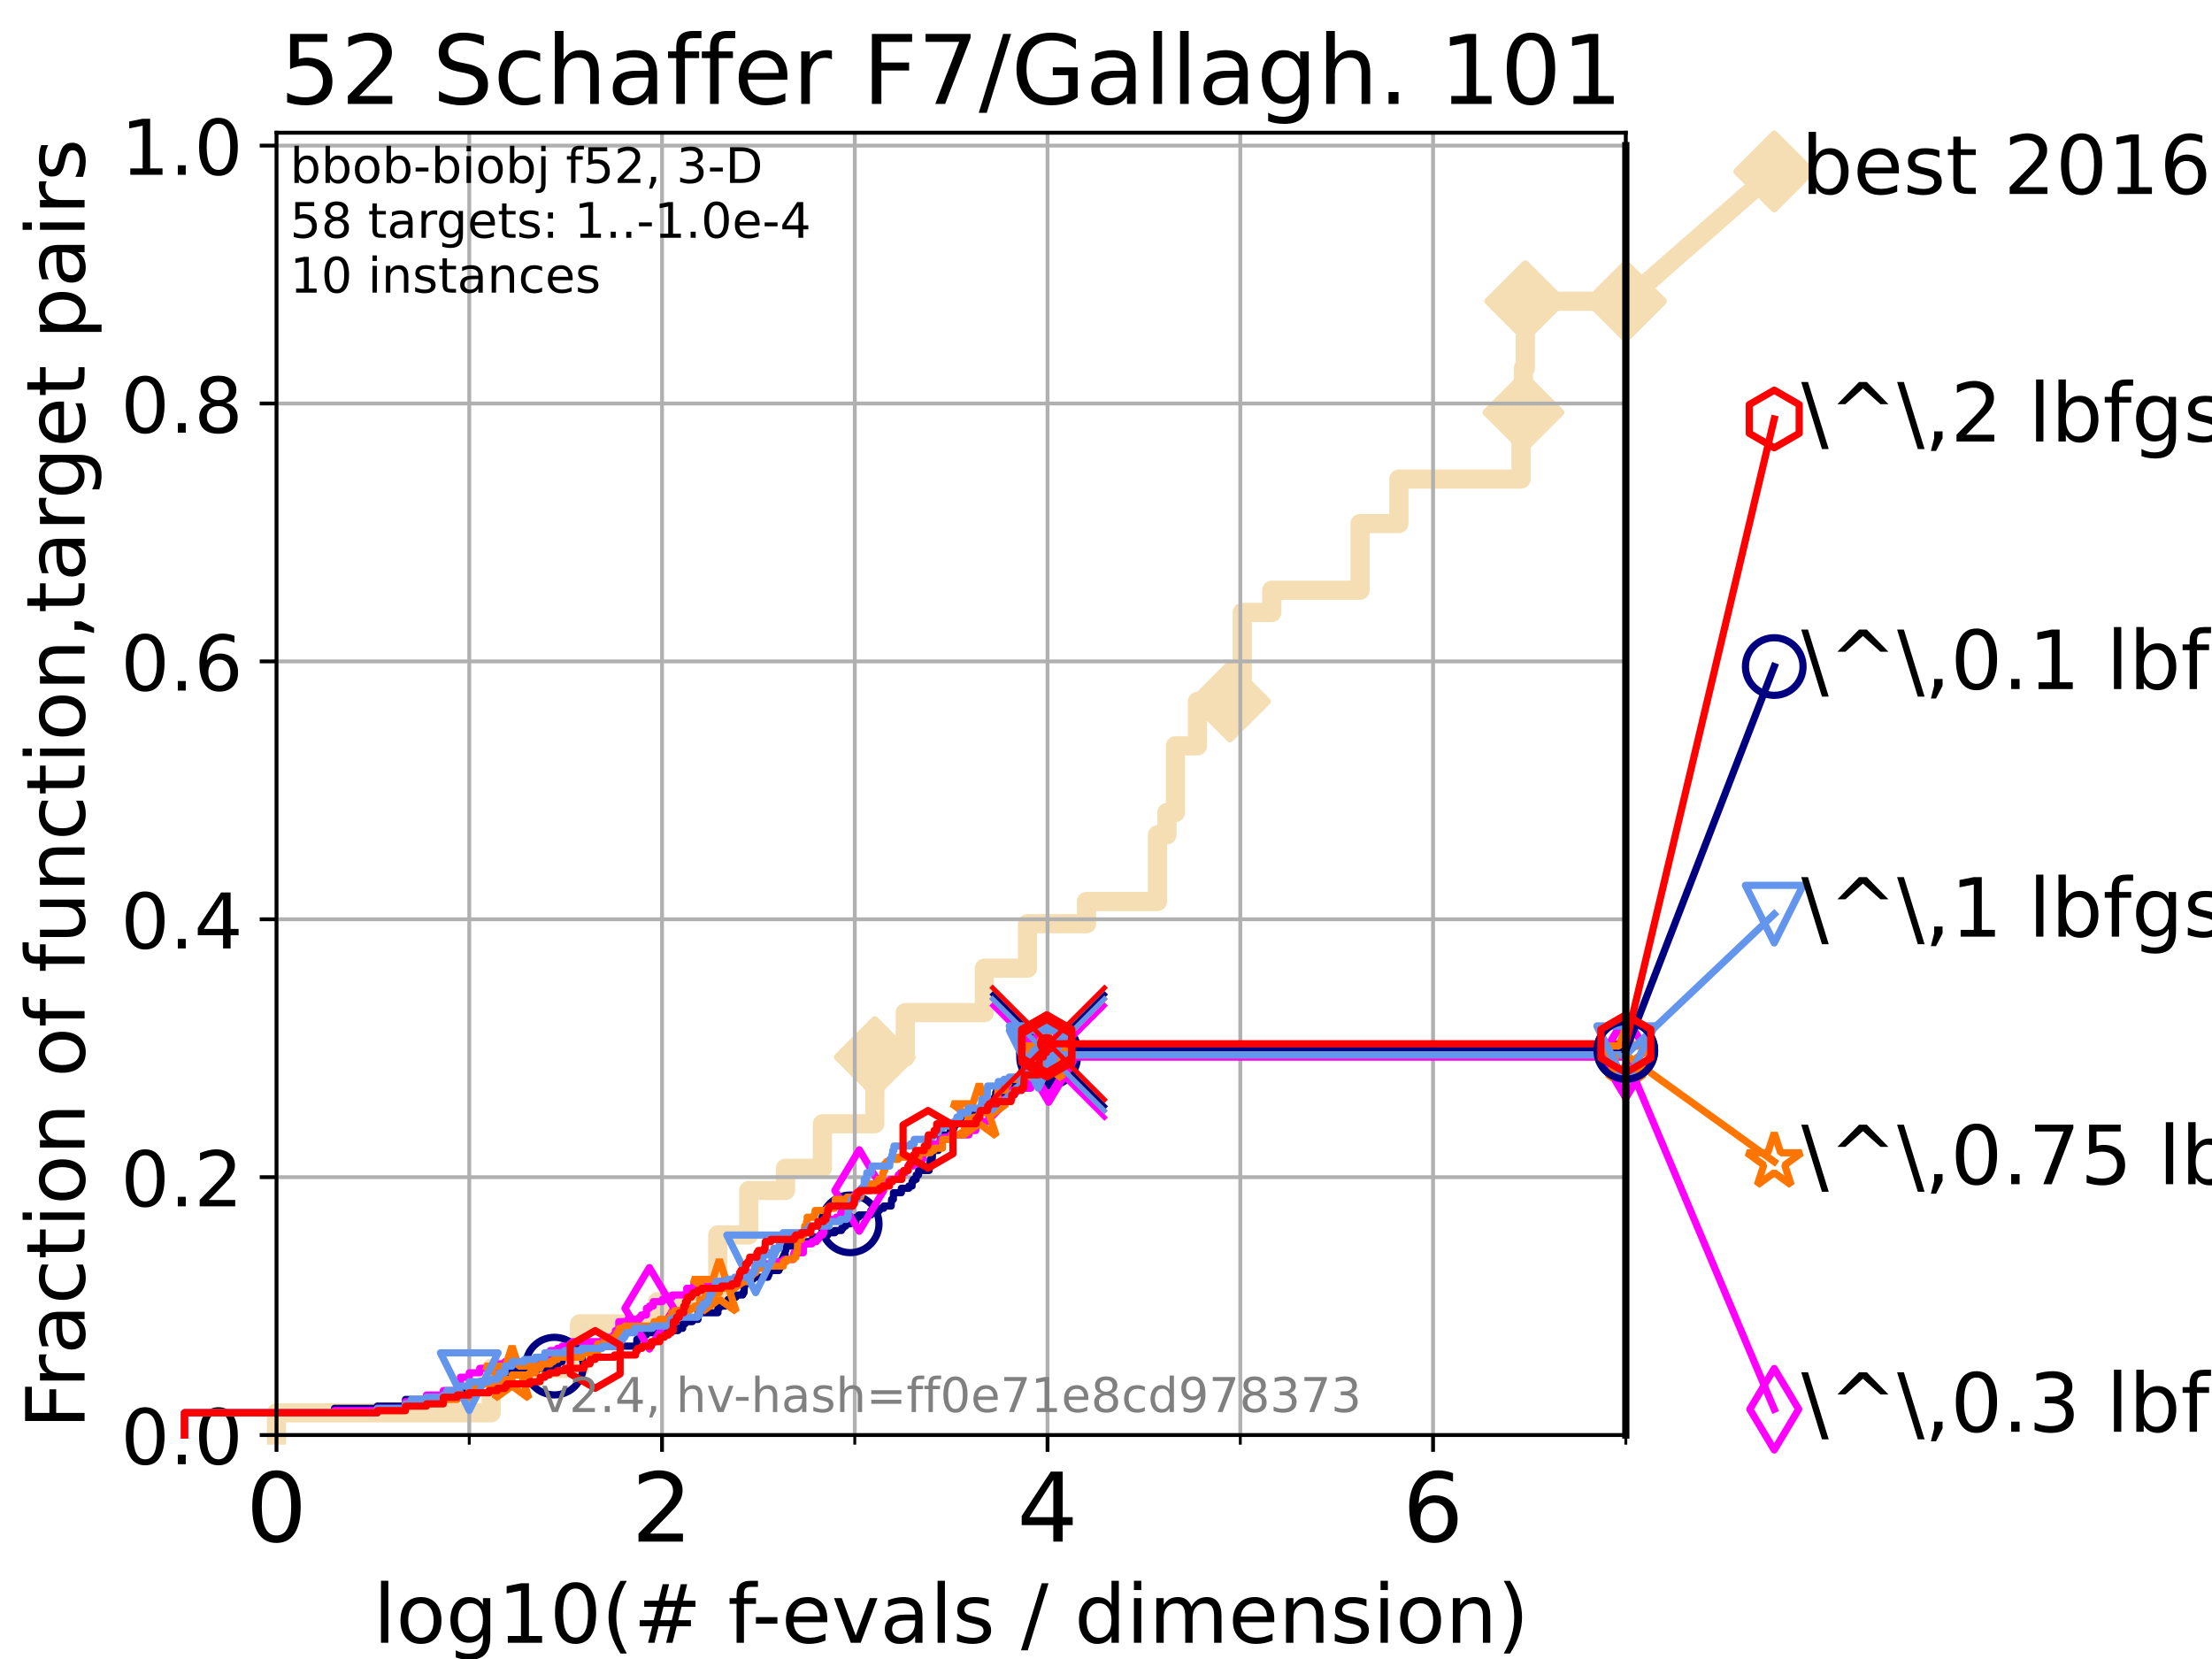 <?xml version="1.0" encoding="utf-8" standalone="no"?>
<!DOCTYPE svg PUBLIC "-//W3C//DTD SVG 1.1//EN"
  "http://www.w3.org/Graphics/SVG/1.1/DTD/svg11.dtd">
<!-- Created with matplotlib (https://matplotlib.org/) -->
<svg height="345.6pt" version="1.1" viewBox="0 0 460.8 345.6" width="460.8pt" xmlns="http://www.w3.org/2000/svg" xmlns:xlink="http://www.w3.org/1999/xlink">
 <defs>
  <style type="text/css">*{stroke-linecap:butt;stroke-linejoin:round;}</style>
 </defs>
 <g id="figure_1">
  <g id="patch_1">
   <path d="M 0 345.6 
L 460.8 345.6 
L 460.8 0 
L 0 0 
z
" style="fill:#ffffff;"/>
  </g>
  <g id="axes_1">
   <g id="patch_2">
    <path d="M 57.6 298.944 
L 338.688 298.944 
L 338.688 27.648 
L 57.6 27.648 
z
" style="fill:#ffffff;"/>
   </g>
   <g id="line2d_1">
    <path d="M 57.6 298.944 
L 57.6 294.313 
L 102.331 294.313 
L 102.331 285.05 
L 120.728 285.05 
L 120.728 275.788 
L 136.955 275.788 
L 136.955 271.157 
L 149.527 271.157 
L 149.527 257.263 
L 155.97 257.263 
L 155.97 248.001 
L 163.63 248.001 
L 163.63 243.37 
L 171.324 243.37 
L 171.324 234.107 
L 182.239 234.107 
L 182.239 220.214 
L 188.583 220.214 
L 188.583 210.951 
L 205.061 210.951 
L 205.061 201.689 
L 214.049 201.689 
L 214.049 192.426 
L 226.338 192.426 
L 226.338 187.795 
L 241.133 187.795 
L 241.133 173.901 
L 243.1 173.901 
L 243.1 169.27 
L 244.866 169.27 
L 244.866 155.377 
L 249.453 155.377 
L 249.453 146.114 
L 256.213 146.114 
L 256.213 141.483 
L 258.778 141.483 
L 258.778 127.589 
L 264.936 127.589 
L 264.936 122.958 
L 283.323 122.958 
L 283.323 109.065 
L 291.411 109.065 
L 291.411 99.802 
L 316.854 99.802 
L 316.854 90.54 
L 317.159 90.54 
L 317.159 85.909 
L 317.36 85.909 
L 317.36 76.646 
L 317.753 76.646 
L 317.753 62.753 
L 338.688 62.753 
" style="fill:none;stroke:#f5deb3;stroke-linecap:square;stroke-width:4;"/>
   </g>
   <g id="line2d_2">
    <defs>
     <path d="M 0 7.778 
L 7.778 0 
L 0 -7.778 
L -7.778 0 
z
" id="m7bbddef4cb" style="stroke:#f5deb3;stroke-linejoin:miter;stroke-width:1.5;"/>
    </defs>
    <g>
     <use style="fill:#f5deb3;stroke:#f5deb3;stroke-linejoin:miter;stroke-width:1.5;" x="182.239" xlink:href="#m7bbddef4cb" y="220.214"/>
     <use style="fill:#f5deb3;stroke:#f5deb3;stroke-linejoin:miter;stroke-width:1.5;" x="256.213" xlink:href="#m7bbddef4cb" y="146.114"/>
     <use style="fill:#f5deb3;stroke:#f5deb3;stroke-linejoin:miter;stroke-width:1.5;" x="317.36" xlink:href="#m7bbddef4cb" y="85.909"/>
     <use style="fill:#f5deb3;stroke:#f5deb3;stroke-linejoin:miter;stroke-width:1.5;" x="317.753" xlink:href="#m7bbddef4cb" y="62.753"/>
     <use style="fill:#f5deb3;stroke:#f5deb3;stroke-linejoin:miter;stroke-width:1.5;" x="338.688" xlink:href="#m7bbddef4cb" y="62.753"/>
    </g>
   </g>
   <g id="line2d_3">
    <path style="fill:none;stroke:#f5deb3;stroke-linecap:square;stroke-width:4;"/>
    <g/>
   </g>
   <g id="line2d_4">
    <path d="M 338.688 62.753 
L 369.608 35.706 
" style="fill:none;stroke:#f5deb3;stroke-linecap:square;stroke-width:4;"/>
    <g>
     <use style="fill:#f5deb3;stroke:#f5deb3;stroke-linejoin:miter;stroke-width:1.5;" x="338.688" xlink:href="#m7bbddef4cb" y="62.753"/>
     <use style="fill:#f5deb3;stroke:#f5deb3;stroke-linejoin:miter;stroke-width:1.5;" x="369.608" xlink:href="#m7bbddef4cb" y="35.706"/>
    </g>
   </g>
   <g id="matplotlib.axis_1">
    <g id="xtick_1">
     <g id="line2d_5">
      <path clip-path="url(#pdc7b9ec881)" d="M 57.6 298.944 
L 57.6 27.648 
" style="fill:none;stroke:#b0b0b0;stroke-linecap:square;stroke-width:0.8;"/>
     </g>
     <g id="line2d_6">
      <defs>
       <path d="M 0 0 
L 0 3.5 
" id="m6be9a75d67" style="stroke:#000000;stroke-width:0.8;"/>
      </defs>
      <g>
       <use style="stroke:#000000;stroke-width:0.8;" x="57.6" xlink:href="#m6be9a75d67" y="298.944"/>
      </g>
     </g>
     <g id="text_1">
      <!-- 0 -->
      <g transform="translate(51.237 321.141)scale(0.2 -0.2)">
       <defs>
        <path d="M 31.781 66.406 
Q 24.172 66.406 20.328 58.906 
Q 16.5 51.422 16.5 36.375 
Q 16.5 21.391 20.328 13.891 
Q 24.172 6.391 31.781 6.391 
Q 39.453 6.391 43.281 13.891 
Q 47.125 21.391 47.125 36.375 
Q 47.125 51.422 43.281 58.906 
Q 39.453 66.406 31.781 66.406 
z
M 31.781 74.219 
Q 44.047 74.219 50.516 64.516 
Q 56.984 54.828 56.984 36.375 
Q 56.984 17.969 50.516 8.266 
Q 44.047 -1.422 31.781 -1.422 
Q 19.531 -1.422 13.062 8.266 
Q 6.594 17.969 6.594 36.375 
Q 6.594 54.828 13.062 64.516 
Q 19.531 74.219 31.781 74.219 
z
" id="DejaVuSans-48"/>
       </defs>
       <use xlink:href="#DejaVuSans-48"/>
      </g>
     </g>
    </g>
    <g id="xtick_2">
     <g id="line2d_7">
      <path clip-path="url(#pdc7b9ec881)" d="M 137.911 298.944 
L 137.911 27.648 
" style="fill:none;stroke:#b0b0b0;stroke-linecap:square;stroke-width:0.8;"/>
     </g>
     <g id="line2d_8">
      <g>
       <use style="stroke:#000000;stroke-width:0.8;" x="137.911" xlink:href="#m6be9a75d67" y="298.944"/>
      </g>
     </g>
     <g id="text_2">
      <!-- 2 -->
      <g transform="translate(131.548 321.141)scale(0.2 -0.2)">
       <defs>
        <path d="M 19.188 8.297 
L 53.609 8.297 
L 53.609 0 
L 7.328 0 
L 7.328 8.297 
Q 12.938 14.109 22.625 23.891 
Q 32.328 33.688 34.812 36.531 
Q 39.547 41.844 41.422 45.531 
Q 43.312 49.219 43.312 52.781 
Q 43.312 58.594 39.234 62.25 
Q 35.156 65.922 28.609 65.922 
Q 23.969 65.922 18.812 64.312 
Q 13.672 62.703 7.812 59.422 
L 7.812 69.391 
Q 13.766 71.781 18.938 73 
Q 24.125 74.219 28.422 74.219 
Q 39.75 74.219 46.484 68.547 
Q 53.219 62.891 53.219 53.422 
Q 53.219 48.922 51.531 44.891 
Q 49.859 40.875 45.406 35.406 
Q 44.188 33.984 37.641 27.219 
Q 31.109 20.453 19.188 8.297 
z
" id="DejaVuSans-50"/>
       </defs>
       <use xlink:href="#DejaVuSans-50"/>
      </g>
     </g>
    </g>
    <g id="xtick_3">
     <g id="line2d_9">
      <path clip-path="url(#pdc7b9ec881)" d="M 218.222 298.944 
L 218.222 27.648 
" style="fill:none;stroke:#b0b0b0;stroke-linecap:square;stroke-width:0.8;"/>
     </g>
     <g id="line2d_10">
      <g>
       <use style="stroke:#000000;stroke-width:0.8;" x="218.222" xlink:href="#m6be9a75d67" y="298.944"/>
      </g>
     </g>
     <g id="text_3">
      <!-- 4 -->
      <g transform="translate(211.859 321.141)scale(0.2 -0.2)">
       <defs>
        <path d="M 37.797 64.312 
L 12.891 25.391 
L 37.797 25.391 
z
M 35.203 72.906 
L 47.609 72.906 
L 47.609 25.391 
L 58.016 25.391 
L 58.016 17.188 
L 47.609 17.188 
L 47.609 0 
L 37.797 0 
L 37.797 17.188 
L 4.891 17.188 
L 4.891 26.703 
z
" id="DejaVuSans-52"/>
       </defs>
       <use xlink:href="#DejaVuSans-52"/>
      </g>
     </g>
    </g>
    <g id="xtick_4">
     <g id="line2d_11">
      <path clip-path="url(#pdc7b9ec881)" d="M 298.533 298.944 
L 298.533 27.648 
" style="fill:none;stroke:#b0b0b0;stroke-linecap:square;stroke-width:0.8;"/>
     </g>
     <g id="line2d_12">
      <g>
       <use style="stroke:#000000;stroke-width:0.8;" x="298.533" xlink:href="#m6be9a75d67" y="298.944"/>
      </g>
     </g>
     <g id="text_4">
      <!-- 6 -->
      <g transform="translate(292.17 321.141)scale(0.2 -0.2)">
       <defs>
        <path d="M 33.016 40.375 
Q 26.375 40.375 22.484 35.828 
Q 18.609 31.297 18.609 23.391 
Q 18.609 15.531 22.484 10.953 
Q 26.375 6.391 33.016 6.391 
Q 39.656 6.391 43.531 10.953 
Q 47.406 15.531 47.406 23.391 
Q 47.406 31.297 43.531 35.828 
Q 39.656 40.375 33.016 40.375 
z
M 52.594 71.297 
L 52.594 62.312 
Q 48.875 64.062 45.094 64.984 
Q 41.312 65.922 37.594 65.922 
Q 27.828 65.922 22.672 59.328 
Q 17.531 52.734 16.797 39.406 
Q 19.672 43.656 24.016 45.922 
Q 28.375 48.188 33.594 48.188 
Q 44.578 48.188 50.953 41.516 
Q 57.328 34.859 57.328 23.391 
Q 57.328 12.156 50.688 5.359 
Q 44.047 -1.422 33.016 -1.422 
Q 20.359 -1.422 13.672 8.266 
Q 6.984 17.969 6.984 36.375 
Q 6.984 53.656 15.188 63.938 
Q 23.391 74.219 37.203 74.219 
Q 40.922 74.219 44.703 73.484 
Q 48.484 72.75 52.594 71.297 
z
" id="DejaVuSans-54"/>
       </defs>
       <use xlink:href="#DejaVuSans-54"/>
      </g>
     </g>
    </g>
    <g id="xtick_5">
     <g id="line2d_13">
      <path clip-path="url(#pdc7b9ec881)" d="M 97.755 298.944 
L 97.755 27.648 
" style="fill:none;stroke:#b0b0b0;stroke-linecap:square;stroke-width:0.8;"/>
     </g>
     <g id="line2d_14">
      <defs>
       <path d="M 0 0 
L 0 2 
" id="m0349355c28" style="stroke:#000000;stroke-width:0.6;"/>
      </defs>
      <g>
       <use style="stroke:#000000;stroke-width:0.6;" x="97.755" xlink:href="#m0349355c28" y="298.944"/>
      </g>
     </g>
    </g>
    <g id="xtick_6">
     <g id="line2d_15">
      <path clip-path="url(#pdc7b9ec881)" d="M 178.066 298.944 
L 178.066 27.648 
" style="fill:none;stroke:#b0b0b0;stroke-linecap:square;stroke-width:0.8;"/>
     </g>
     <g id="line2d_16">
      <g>
       <use style="stroke:#000000;stroke-width:0.6;" x="178.066" xlink:href="#m0349355c28" y="298.944"/>
      </g>
     </g>
    </g>
    <g id="xtick_7">
     <g id="line2d_17">
      <path clip-path="url(#pdc7b9ec881)" d="M 258.377 298.944 
L 258.377 27.648 
" style="fill:none;stroke:#b0b0b0;stroke-linecap:square;stroke-width:0.8;"/>
     </g>
     <g id="line2d_18">
      <g>
       <use style="stroke:#000000;stroke-width:0.6;" x="258.377" xlink:href="#m0349355c28" y="298.944"/>
      </g>
     </g>
    </g>
    <g id="xtick_8">
     <g id="line2d_19">
      <path clip-path="url(#pdc7b9ec881)" d="M 338.688 298.944 
L 338.688 27.648 
" style="fill:none;stroke:#b0b0b0;stroke-linecap:square;stroke-width:0.8;"/>
     </g>
     <g id="line2d_20">
      <g>
       <use style="stroke:#000000;stroke-width:0.6;" x="338.688" xlink:href="#m0349355c28" y="298.944"/>
      </g>
     </g>
    </g>
    <g id="text_5">
     <!-- log10(# f-evals / dimension) -->
     <g transform="translate(77.764 342.218)scale(0.17 -0.17)">
      <defs>
       <path d="M 9.422 75.984 
L 18.406 75.984 
L 18.406 0 
L 9.422 0 
z
" id="DejaVuSans-108"/>
       <path d="M 30.609 48.391 
Q 23.391 48.391 19.188 42.75 
Q 14.984 37.109 14.984 27.297 
Q 14.984 17.484 19.156 11.844 
Q 23.344 6.203 30.609 6.203 
Q 37.797 6.203 41.984 11.859 
Q 46.188 17.531 46.188 27.297 
Q 46.188 37.016 41.984 42.703 
Q 37.797 48.391 30.609 48.391 
z
M 30.609 56 
Q 42.328 56 49.016 48.375 
Q 55.719 40.766 55.719 27.297 
Q 55.719 13.875 49.016 6.219 
Q 42.328 -1.422 30.609 -1.422 
Q 18.844 -1.422 12.172 6.219 
Q 5.516 13.875 5.516 27.297 
Q 5.516 40.766 12.172 48.375 
Q 18.844 56 30.609 56 
z
" id="DejaVuSans-111"/>
       <path d="M 45.406 27.984 
Q 45.406 37.75 41.375 43.109 
Q 37.359 48.484 30.078 48.484 
Q 22.859 48.484 18.828 43.109 
Q 14.797 37.75 14.797 27.984 
Q 14.797 18.266 18.828 12.891 
Q 22.859 7.516 30.078 7.516 
Q 37.359 7.516 41.375 12.891 
Q 45.406 18.266 45.406 27.984 
z
M 54.391 6.781 
Q 54.391 -7.172 48.188 -13.984 
Q 42 -20.797 29.203 -20.797 
Q 24.469 -20.797 20.266 -20.094 
Q 16.062 -19.391 12.109 -17.922 
L 12.109 -9.188 
Q 16.062 -11.328 19.922 -12.344 
Q 23.781 -13.375 27.781 -13.375 
Q 36.625 -13.375 41.016 -8.766 
Q 45.406 -4.156 45.406 5.172 
L 45.406 9.625 
Q 42.625 4.781 38.281 2.391 
Q 33.938 0 27.875 0 
Q 17.828 0 11.672 7.656 
Q 5.516 15.328 5.516 27.984 
Q 5.516 40.672 11.672 48.328 
Q 17.828 56 27.875 56 
Q 33.938 56 38.281 53.609 
Q 42.625 51.219 45.406 46.391 
L 45.406 54.688 
L 54.391 54.688 
z
" id="DejaVuSans-103"/>
       <path d="M 12.406 8.297 
L 28.516 8.297 
L 28.516 63.922 
L 10.984 60.406 
L 10.984 69.391 
L 28.422 72.906 
L 38.281 72.906 
L 38.281 8.297 
L 54.391 8.297 
L 54.391 0 
L 12.406 0 
z
" id="DejaVuSans-49"/>
       <path d="M 31 75.875 
Q 24.469 64.656 21.281 53.656 
Q 18.109 42.672 18.109 31.391 
Q 18.109 20.125 21.312 9.062 
Q 24.516 -2 31 -13.188 
L 23.188 -13.188 
Q 15.875 -1.703 12.234 9.375 
Q 8.594 20.453 8.594 31.391 
Q 8.594 42.281 12.203 53.312 
Q 15.828 64.359 23.188 75.875 
z
" id="DejaVuSans-40"/>
       <path d="M 51.125 44 
L 36.922 44 
L 32.812 27.688 
L 47.125 27.688 
z
M 43.797 71.781 
L 38.719 51.516 
L 52.984 51.516 
L 58.109 71.781 
L 65.922 71.781 
L 60.891 51.516 
L 76.125 51.516 
L 76.125 44 
L 58.984 44 
L 54.984 27.688 
L 70.516 27.688 
L 70.516 20.219 
L 53.078 20.219 
L 48 0 
L 40.188 0 
L 45.219 20.219 
L 30.906 20.219 
L 25.875 0 
L 18.016 0 
L 23.094 20.219 
L 7.719 20.219 
L 7.719 27.688 
L 24.906 27.688 
L 29 44 
L 13.281 44 
L 13.281 51.516 
L 30.906 51.516 
L 35.891 71.781 
z
" id="DejaVuSans-35"/>
       <path id="DejaVuSans-32"/>
       <path d="M 37.109 75.984 
L 37.109 68.5 
L 28.516 68.5 
Q 23.688 68.5 21.797 66.547 
Q 19.922 64.594 19.922 59.516 
L 19.922 54.688 
L 34.719 54.688 
L 34.719 47.703 
L 19.922 47.703 
L 19.922 0 
L 10.891 0 
L 10.891 47.703 
L 2.297 47.703 
L 2.297 54.688 
L 10.891 54.688 
L 10.891 58.5 
Q 10.891 67.625 15.141 71.797 
Q 19.391 75.984 28.609 75.984 
z
" id="DejaVuSans-102"/>
       <path d="M 4.891 31.391 
L 31.203 31.391 
L 31.203 23.391 
L 4.891 23.391 
z
" id="DejaVuSans-45"/>
       <path d="M 56.203 29.594 
L 56.203 25.203 
L 14.891 25.203 
Q 15.484 15.922 20.484 11.062 
Q 25.484 6.203 34.422 6.203 
Q 39.594 6.203 44.453 7.469 
Q 49.312 8.734 54.109 11.281 
L 54.109 2.781 
Q 49.266 0.734 44.188 -0.344 
Q 39.109 -1.422 33.891 -1.422 
Q 20.797 -1.422 13.156 6.188 
Q 5.516 13.812 5.516 26.812 
Q 5.516 40.234 12.766 48.109 
Q 20.016 56 32.328 56 
Q 43.359 56 49.781 48.891 
Q 56.203 41.797 56.203 29.594 
z
M 47.219 32.234 
Q 47.125 39.594 43.094 43.984 
Q 39.062 48.391 32.422 48.391 
Q 24.906 48.391 20.391 44.141 
Q 15.875 39.891 15.188 32.172 
z
" id="DejaVuSans-101"/>
       <path d="M 2.984 54.688 
L 12.5 54.688 
L 29.594 8.797 
L 46.688 54.688 
L 56.203 54.688 
L 35.688 0 
L 23.484 0 
z
" id="DejaVuSans-118"/>
       <path d="M 34.281 27.484 
Q 23.391 27.484 19.188 25 
Q 14.984 22.516 14.984 16.5 
Q 14.984 11.719 18.141 8.906 
Q 21.297 6.109 26.703 6.109 
Q 34.188 6.109 38.703 11.406 
Q 43.219 16.703 43.219 25.484 
L 43.219 27.484 
z
M 52.203 31.203 
L 52.203 0 
L 43.219 0 
L 43.219 8.297 
Q 40.141 3.328 35.547 0.953 
Q 30.953 -1.422 24.312 -1.422 
Q 15.922 -1.422 10.953 3.297 
Q 6 8.016 6 15.922 
Q 6 25.141 12.172 29.828 
Q 18.359 34.516 30.609 34.516 
L 43.219 34.516 
L 43.219 35.406 
Q 43.219 41.609 39.141 45 
Q 35.062 48.391 27.688 48.391 
Q 23 48.391 18.547 47.266 
Q 14.109 46.141 10.016 43.891 
L 10.016 52.203 
Q 14.938 54.109 19.578 55.047 
Q 24.219 56 28.609 56 
Q 40.484 56 46.344 49.844 
Q 52.203 43.703 52.203 31.203 
z
" id="DejaVuSans-97"/>
       <path d="M 44.281 53.078 
L 44.281 44.578 
Q 40.484 46.531 36.375 47.5 
Q 32.281 48.484 27.875 48.484 
Q 21.188 48.484 17.844 46.438 
Q 14.5 44.391 14.5 40.281 
Q 14.5 37.156 16.891 35.375 
Q 19.281 33.594 26.516 31.984 
L 29.594 31.297 
Q 39.156 29.25 43.188 25.516 
Q 47.219 21.781 47.219 15.094 
Q 47.219 7.469 41.188 3.016 
Q 35.156 -1.422 24.609 -1.422 
Q 20.219 -1.422 15.453 -0.562 
Q 10.688 0.297 5.422 2 
L 5.422 11.281 
Q 10.406 8.688 15.234 7.391 
Q 20.062 6.109 24.812 6.109 
Q 31.156 6.109 34.562 8.281 
Q 37.984 10.453 37.984 14.406 
Q 37.984 18.062 35.516 20.016 
Q 33.062 21.969 24.703 23.781 
L 21.578 24.516 
Q 13.234 26.266 9.516 29.906 
Q 5.812 33.547 5.812 39.891 
Q 5.812 47.609 11.281 51.797 
Q 16.75 56 26.812 56 
Q 31.781 56 36.172 55.266 
Q 40.578 54.547 44.281 53.078 
z
" id="DejaVuSans-115"/>
       <path d="M 25.391 72.906 
L 33.688 72.906 
L 8.297 -9.281 
L 0 -9.281 
z
" id="DejaVuSans-47"/>
       <path d="M 45.406 46.391 
L 45.406 75.984 
L 54.391 75.984 
L 54.391 0 
L 45.406 0 
L 45.406 8.203 
Q 42.578 3.328 38.25 0.953 
Q 33.938 -1.422 27.875 -1.422 
Q 17.969 -1.422 11.734 6.484 
Q 5.516 14.406 5.516 27.297 
Q 5.516 40.188 11.734 48.094 
Q 17.969 56 27.875 56 
Q 33.938 56 38.25 53.625 
Q 42.578 51.266 45.406 46.391 
z
M 14.797 27.297 
Q 14.797 17.391 18.875 11.75 
Q 22.953 6.109 30.078 6.109 
Q 37.203 6.109 41.297 11.75 
Q 45.406 17.391 45.406 27.297 
Q 45.406 37.203 41.297 42.844 
Q 37.203 48.484 30.078 48.484 
Q 22.953 48.484 18.875 42.844 
Q 14.797 37.203 14.797 27.297 
z
" id="DejaVuSans-100"/>
       <path d="M 9.422 54.688 
L 18.406 54.688 
L 18.406 0 
L 9.422 0 
z
M 9.422 75.984 
L 18.406 75.984 
L 18.406 64.594 
L 9.422 64.594 
z
" id="DejaVuSans-105"/>
       <path d="M 52 44.188 
Q 55.375 50.25 60.062 53.125 
Q 64.75 56 71.094 56 
Q 79.641 56 84.281 50.016 
Q 88.922 44.047 88.922 33.016 
L 88.922 0 
L 79.891 0 
L 79.891 32.719 
Q 79.891 40.578 77.094 44.375 
Q 74.312 48.188 68.609 48.188 
Q 61.625 48.188 57.562 43.547 
Q 53.516 38.922 53.516 30.906 
L 53.516 0 
L 44.484 0 
L 44.484 32.719 
Q 44.484 40.625 41.703 44.406 
Q 38.922 48.188 33.109 48.188 
Q 26.219 48.188 22.156 43.531 
Q 18.109 38.875 18.109 30.906 
L 18.109 0 
L 9.078 0 
L 9.078 54.688 
L 18.109 54.688 
L 18.109 46.188 
Q 21.188 51.219 25.484 53.609 
Q 29.781 56 35.688 56 
Q 41.656 56 45.828 52.969 
Q 50 49.953 52 44.188 
z
" id="DejaVuSans-109"/>
       <path d="M 54.891 33.016 
L 54.891 0 
L 45.906 0 
L 45.906 32.719 
Q 45.906 40.484 42.875 44.328 
Q 39.844 48.188 33.797 48.188 
Q 26.516 48.188 22.312 43.547 
Q 18.109 38.922 18.109 30.906 
L 18.109 0 
L 9.078 0 
L 9.078 54.688 
L 18.109 54.688 
L 18.109 46.188 
Q 21.344 51.125 25.703 53.562 
Q 30.078 56 35.797 56 
Q 45.219 56 50.047 50.172 
Q 54.891 44.344 54.891 33.016 
z
" id="DejaVuSans-110"/>
       <path d="M 8.016 75.875 
L 15.828 75.875 
Q 23.141 64.359 26.781 53.312 
Q 30.422 42.281 30.422 31.391 
Q 30.422 20.453 26.781 9.375 
Q 23.141 -1.703 15.828 -13.188 
L 8.016 -13.188 
Q 14.5 -2 17.703 9.062 
Q 20.906 20.125 20.906 31.391 
Q 20.906 42.672 17.703 53.656 
Q 14.5 64.656 8.016 75.875 
z
" id="DejaVuSans-41"/>
      </defs>
      <use xlink:href="#DejaVuSans-108"/>
      <use x="27.783" xlink:href="#DejaVuSans-111"/>
      <use x="88.965" xlink:href="#DejaVuSans-103"/>
      <use x="152.441" xlink:href="#DejaVuSans-49"/>
      <use x="216.064" xlink:href="#DejaVuSans-48"/>
      <use x="279.688" xlink:href="#DejaVuSans-40"/>
      <use x="318.701" xlink:href="#DejaVuSans-35"/>
      <use x="402.49" xlink:href="#DejaVuSans-32"/>
      <use x="434.277" xlink:href="#DejaVuSans-102"/>
      <use x="463.982" xlink:href="#DejaVuSans-45"/>
      <use x="500.066" xlink:href="#DejaVuSans-101"/>
      <use x="561.59" xlink:href="#DejaVuSans-118"/>
      <use x="620.77" xlink:href="#DejaVuSans-97"/>
      <use x="682.049" xlink:href="#DejaVuSans-108"/>
      <use x="709.832" xlink:href="#DejaVuSans-115"/>
      <use x="761.932" xlink:href="#DejaVuSans-32"/>
      <use x="793.719" xlink:href="#DejaVuSans-47"/>
      <use x="827.41" xlink:href="#DejaVuSans-32"/>
      <use x="859.197" xlink:href="#DejaVuSans-100"/>
      <use x="922.674" xlink:href="#DejaVuSans-105"/>
      <use x="950.457" xlink:href="#DejaVuSans-109"/>
      <use x="1047.869" xlink:href="#DejaVuSans-101"/>
      <use x="1109.393" xlink:href="#DejaVuSans-110"/>
      <use x="1172.771" xlink:href="#DejaVuSans-115"/>
      <use x="1224.871" xlink:href="#DejaVuSans-105"/>
      <use x="1252.654" xlink:href="#DejaVuSans-111"/>
      <use x="1313.836" xlink:href="#DejaVuSans-110"/>
      <use x="1377.215" xlink:href="#DejaVuSans-41"/>
     </g>
    </g>
   </g>
   <g id="matplotlib.axis_2">
    <g id="ytick_1">
     <g id="line2d_21">
      <path clip-path="url(#pdc7b9ec881)" d="M 57.6 298.944 
L 338.688 298.944 
" style="fill:none;stroke:#b0b0b0;stroke-linecap:square;stroke-width:0.8;"/>
     </g>
     <g id="line2d_22">
      <defs>
       <path d="M 0 0 
L -3.5 0 
" id="mfc8177437d" style="stroke:#000000;stroke-width:0.8;"/>
      </defs>
      <g>
       <use style="stroke:#000000;stroke-width:0.8;" x="57.6" xlink:href="#mfc8177437d" y="298.944"/>
      </g>
     </g>
     <g id="text_6">
      <!-- 0.0 -->
      <g transform="translate(25.155 305.023)scale(0.16 -0.16)">
       <defs>
        <path d="M 10.688 12.406 
L 21 12.406 
L 21 0 
L 10.688 0 
z
" id="DejaVuSans-46"/>
       </defs>
       <use xlink:href="#DejaVuSans-48"/>
       <use x="63.623" xlink:href="#DejaVuSans-46"/>
       <use x="95.41" xlink:href="#DejaVuSans-48"/>
      </g>
     </g>
    </g>
    <g id="ytick_2">
     <g id="line2d_23">
      <path clip-path="url(#pdc7b9ec881)" d="M 57.6 245.222 
L 338.688 245.222 
" style="fill:none;stroke:#b0b0b0;stroke-linecap:square;stroke-width:0.8;"/>
     </g>
     <g id="line2d_24">
      <g>
       <use style="stroke:#000000;stroke-width:0.8;" x="57.6" xlink:href="#mfc8177437d" y="245.222"/>
      </g>
     </g>
     <g id="text_7">
      <!-- 0.2 -->
      <g transform="translate(25.155 251.301)scale(0.16 -0.16)">
       <use xlink:href="#DejaVuSans-48"/>
       <use x="63.623" xlink:href="#DejaVuSans-46"/>
       <use x="95.41" xlink:href="#DejaVuSans-50"/>
      </g>
     </g>
    </g>
    <g id="ytick_3">
     <g id="line2d_25">
      <path clip-path="url(#pdc7b9ec881)" d="M 57.6 191.5 
L 338.688 191.5 
" style="fill:none;stroke:#b0b0b0;stroke-linecap:square;stroke-width:0.8;"/>
     </g>
     <g id="line2d_26">
      <g>
       <use style="stroke:#000000;stroke-width:0.8;" x="57.6" xlink:href="#mfc8177437d" y="191.5"/>
      </g>
     </g>
     <g id="text_8">
      <!-- 0.4 -->
      <g transform="translate(25.155 197.579)scale(0.16 -0.16)">
       <use xlink:href="#DejaVuSans-48"/>
       <use x="63.623" xlink:href="#DejaVuSans-46"/>
       <use x="95.41" xlink:href="#DejaVuSans-52"/>
      </g>
     </g>
    </g>
    <g id="ytick_4">
     <g id="line2d_27">
      <path clip-path="url(#pdc7b9ec881)" d="M 57.6 137.778 
L 338.688 137.778 
" style="fill:none;stroke:#b0b0b0;stroke-linecap:square;stroke-width:0.8;"/>
     </g>
     <g id="line2d_28">
      <g>
       <use style="stroke:#000000;stroke-width:0.8;" x="57.6" xlink:href="#mfc8177437d" y="137.778"/>
      </g>
     </g>
     <g id="text_9">
      <!-- 0.6 -->
      <g transform="translate(25.155 143.857)scale(0.16 -0.16)">
       <use xlink:href="#DejaVuSans-48"/>
       <use x="63.623" xlink:href="#DejaVuSans-46"/>
       <use x="95.41" xlink:href="#DejaVuSans-54"/>
      </g>
     </g>
    </g>
    <g id="ytick_5">
     <g id="line2d_29">
      <path clip-path="url(#pdc7b9ec881)" d="M 57.6 84.056 
L 338.688 84.056 
" style="fill:none;stroke:#b0b0b0;stroke-linecap:square;stroke-width:0.8;"/>
     </g>
     <g id="line2d_30">
      <g>
       <use style="stroke:#000000;stroke-width:0.8;" x="57.6" xlink:href="#mfc8177437d" y="84.056"/>
      </g>
     </g>
     <g id="text_10">
      <!-- 0.8 -->
      <g transform="translate(25.155 90.135)scale(0.16 -0.16)">
       <defs>
        <path d="M 31.781 34.625 
Q 24.75 34.625 20.719 30.859 
Q 16.703 27.094 16.703 20.516 
Q 16.703 13.922 20.719 10.156 
Q 24.75 6.391 31.781 6.391 
Q 38.812 6.391 42.859 10.172 
Q 46.922 13.969 46.922 20.516 
Q 46.922 27.094 42.891 30.859 
Q 38.875 34.625 31.781 34.625 
z
M 21.922 38.812 
Q 15.578 40.375 12.031 44.719 
Q 8.5 49.078 8.5 55.328 
Q 8.5 64.062 14.719 69.141 
Q 20.953 74.219 31.781 74.219 
Q 42.672 74.219 48.875 69.141 
Q 55.078 64.062 55.078 55.328 
Q 55.078 49.078 51.531 44.719 
Q 48 40.375 41.703 38.812 
Q 48.828 37.156 52.797 32.312 
Q 56.781 27.484 56.781 20.516 
Q 56.781 9.906 50.312 4.234 
Q 43.844 -1.422 31.781 -1.422 
Q 19.734 -1.422 13.25 4.234 
Q 6.781 9.906 6.781 20.516 
Q 6.781 27.484 10.781 32.312 
Q 14.797 37.156 21.922 38.812 
z
M 18.312 54.391 
Q 18.312 48.734 21.844 45.562 
Q 25.391 42.391 31.781 42.391 
Q 38.141 42.391 41.719 45.562 
Q 45.312 48.734 45.312 54.391 
Q 45.312 60.062 41.719 63.234 
Q 38.141 66.406 31.781 66.406 
Q 25.391 66.406 21.844 63.234 
Q 18.312 60.062 18.312 54.391 
z
" id="DejaVuSans-56"/>
       </defs>
       <use xlink:href="#DejaVuSans-48"/>
       <use x="63.623" xlink:href="#DejaVuSans-46"/>
       <use x="95.41" xlink:href="#DejaVuSans-56"/>
      </g>
     </g>
    </g>
    <g id="ytick_6">
     <g id="line2d_31">
      <path clip-path="url(#pdc7b9ec881)" d="M 57.6 30.334 
L 338.688 30.334 
" style="fill:none;stroke:#b0b0b0;stroke-linecap:square;stroke-width:0.8;"/>
     </g>
     <g id="line2d_32">
      <g>
       <use style="stroke:#000000;stroke-width:0.8;" x="57.6" xlink:href="#mfc8177437d" y="30.334"/>
      </g>
     </g>
     <g id="text_11">
      <!-- 1.0 -->
      <g transform="translate(25.155 36.413)scale(0.16 -0.16)">
       <use xlink:href="#DejaVuSans-49"/>
       <use x="63.623" xlink:href="#DejaVuSans-46"/>
       <use x="95.41" xlink:href="#DejaVuSans-48"/>
      </g>
     </g>
    </g>
    <g id="text_12">
     <!-- Fraction of function,target pairs -->
     <g transform="translate(17.62 297.681)rotate(-90)scale(0.17 -0.17)">
      <defs>
       <path d="M 9.812 72.906 
L 51.703 72.906 
L 51.703 64.594 
L 19.672 64.594 
L 19.672 43.109 
L 48.578 43.109 
L 48.578 34.812 
L 19.672 34.812 
L 19.672 0 
L 9.812 0 
z
" id="DejaVuSans-70"/>
       <path d="M 41.109 46.297 
Q 39.594 47.172 37.812 47.578 
Q 36.031 48 33.891 48 
Q 26.266 48 22.188 43.047 
Q 18.109 38.094 18.109 28.812 
L 18.109 0 
L 9.078 0 
L 9.078 54.688 
L 18.109 54.688 
L 18.109 46.188 
Q 20.953 51.172 25.484 53.578 
Q 30.031 56 36.531 56 
Q 37.453 56 38.578 55.875 
Q 39.703 55.766 41.062 55.516 
z
" id="DejaVuSans-114"/>
       <path d="M 48.781 52.594 
L 48.781 44.188 
Q 44.969 46.297 41.141 47.344 
Q 37.312 48.391 33.406 48.391 
Q 24.656 48.391 19.812 42.844 
Q 14.984 37.312 14.984 27.297 
Q 14.984 17.281 19.812 11.734 
Q 24.656 6.203 33.406 6.203 
Q 37.312 6.203 41.141 7.25 
Q 44.969 8.297 48.781 10.406 
L 48.781 2.094 
Q 45.016 0.344 40.984 -0.531 
Q 36.969 -1.422 32.422 -1.422 
Q 20.062 -1.422 12.781 6.344 
Q 5.516 14.109 5.516 27.297 
Q 5.516 40.672 12.859 48.328 
Q 20.219 56 33.016 56 
Q 37.156 56 41.109 55.141 
Q 45.062 54.297 48.781 52.594 
z
" id="DejaVuSans-99"/>
       <path d="M 18.312 70.219 
L 18.312 54.688 
L 36.812 54.688 
L 36.812 47.703 
L 18.312 47.703 
L 18.312 18.016 
Q 18.312 11.328 20.141 9.422 
Q 21.969 7.516 27.594 7.516 
L 36.812 7.516 
L 36.812 0 
L 27.594 0 
Q 17.188 0 13.234 3.875 
Q 9.281 7.766 9.281 18.016 
L 9.281 47.703 
L 2.688 47.703 
L 2.688 54.688 
L 9.281 54.688 
L 9.281 70.219 
z
" id="DejaVuSans-116"/>
       <path d="M 8.5 21.578 
L 8.5 54.688 
L 17.484 54.688 
L 17.484 21.922 
Q 17.484 14.156 20.5 10.266 
Q 23.531 6.391 29.594 6.391 
Q 36.859 6.391 41.078 11.031 
Q 45.312 15.672 45.312 23.688 
L 45.312 54.688 
L 54.297 54.688 
L 54.297 0 
L 45.312 0 
L 45.312 8.406 
Q 42.047 3.422 37.719 1 
Q 33.406 -1.422 27.688 -1.422 
Q 18.266 -1.422 13.375 4.438 
Q 8.5 10.297 8.5 21.578 
z
M 31.109 56 
z
" id="DejaVuSans-117"/>
       <path d="M 11.719 12.406 
L 22.016 12.406 
L 22.016 4 
L 14.016 -11.625 
L 7.719 -11.625 
L 11.719 4 
z
" id="DejaVuSans-44"/>
       <path d="M 18.109 8.203 
L 18.109 -20.797 
L 9.078 -20.797 
L 9.078 54.688 
L 18.109 54.688 
L 18.109 46.391 
Q 20.953 51.266 25.266 53.625 
Q 29.594 56 35.594 56 
Q 45.562 56 51.781 48.094 
Q 58.016 40.188 58.016 27.297 
Q 58.016 14.406 51.781 6.484 
Q 45.562 -1.422 35.594 -1.422 
Q 29.594 -1.422 25.266 0.953 
Q 20.953 3.328 18.109 8.203 
z
M 48.688 27.297 
Q 48.688 37.203 44.609 42.844 
Q 40.531 48.484 33.406 48.484 
Q 26.266 48.484 22.188 42.844 
Q 18.109 37.203 18.109 27.297 
Q 18.109 17.391 22.188 11.75 
Q 26.266 6.109 33.406 6.109 
Q 40.531 6.109 44.609 11.75 
Q 48.688 17.391 48.688 27.297 
z
" id="DejaVuSans-112"/>
      </defs>
      <use xlink:href="#DejaVuSans-70"/>
      <use x="50.27" xlink:href="#DejaVuSans-114"/>
      <use x="91.383" xlink:href="#DejaVuSans-97"/>
      <use x="152.662" xlink:href="#DejaVuSans-99"/>
      <use x="207.643" xlink:href="#DejaVuSans-116"/>
      <use x="246.852" xlink:href="#DejaVuSans-105"/>
      <use x="274.635" xlink:href="#DejaVuSans-111"/>
      <use x="335.816" xlink:href="#DejaVuSans-110"/>
      <use x="399.195" xlink:href="#DejaVuSans-32"/>
      <use x="430.982" xlink:href="#DejaVuSans-111"/>
      <use x="492.164" xlink:href="#DejaVuSans-102"/>
      <use x="527.369" xlink:href="#DejaVuSans-32"/>
      <use x="559.156" xlink:href="#DejaVuSans-102"/>
      <use x="594.361" xlink:href="#DejaVuSans-117"/>
      <use x="657.74" xlink:href="#DejaVuSans-110"/>
      <use x="721.119" xlink:href="#DejaVuSans-99"/>
      <use x="776.1" xlink:href="#DejaVuSans-116"/>
      <use x="815.309" xlink:href="#DejaVuSans-105"/>
      <use x="843.092" xlink:href="#DejaVuSans-111"/>
      <use x="904.273" xlink:href="#DejaVuSans-110"/>
      <use x="967.652" xlink:href="#DejaVuSans-44"/>
      <use x="999.439" xlink:href="#DejaVuSans-116"/>
      <use x="1038.648" xlink:href="#DejaVuSans-97"/>
      <use x="1099.928" xlink:href="#DejaVuSans-114"/>
      <use x="1139.291" xlink:href="#DejaVuSans-103"/>
      <use x="1202.768" xlink:href="#DejaVuSans-101"/>
      <use x="1264.291" xlink:href="#DejaVuSans-116"/>
      <use x="1303.5" xlink:href="#DejaVuSans-32"/>
      <use x="1335.287" xlink:href="#DejaVuSans-112"/>
      <use x="1398.764" xlink:href="#DejaVuSans-97"/>
      <use x="1460.043" xlink:href="#DejaVuSans-105"/>
      <use x="1487.826" xlink:href="#DejaVuSans-114"/>
      <use x="1528.939" xlink:href="#DejaVuSans-115"/>
     </g>
    </g>
   </g>
   <g id="line2d_33">
    <defs>
     <path d="M 0 1.5 
C 0.398 1.5 0.779 1.342 1.061 1.061 
C 1.342 0.779 1.5 0.398 1.5 0 
C 1.5 -0.398 1.342 -0.779 1.061 -1.061 
C 0.779 -1.342 0.398 -1.5 0 -1.5 
C -0.398 -1.5 -0.779 -1.342 -1.061 -1.061 
C -1.342 -0.779 -1.5 -0.398 -1.5 0 
C -1.5 0.398 -1.342 0.779 -1.061 1.061 
C -0.779 1.342 -0.398 1.5 0 1.5 
z
" id="m2034f1920a" style="stroke:#f5deb3;"/>
    </defs>
    <g>
     <use style="fill:#f5deb3;stroke:#f5deb3;" x="317.753" xlink:href="#m2034f1920a" y="62.753"/>
     <use style="fill:#f5deb3;stroke:#f5deb3;" x="317.753" xlink:href="#m2034f1920a" y="62.753"/>
    </g>
   </g>
   <g id="line2d_34">
    <defs>
     <path d="M 0 1.5 
C 0.398 1.5 0.779 1.342 1.061 1.061 
C 1.342 0.779 1.5 0.398 1.5 0 
C 1.5 -0.398 1.342 -0.779 1.061 -1.061 
C 0.779 -1.342 0.398 -1.5 0 -1.5 
C -0.398 -1.5 -0.779 -1.342 -1.061 -1.061 
C -1.342 -0.779 -1.5 -0.398 -1.5 0 
C -1.5 0.398 -1.342 0.779 -1.061 1.061 
C -0.779 1.342 -0.398 1.5 0 1.5 
z
" id="mdcc727ac4e" style="stroke:#000080;"/>
    </defs>
    <g>
     <use style="fill:#000080;stroke:#000080;" x="218.44" xlink:href="#mdcc727ac4e" y="218.824"/>
     <use style="fill:#000080;stroke:#000080;" x="218.44" xlink:href="#mdcc727ac4e" y="218.824"/>
    </g>
   </g>
   <g id="line2d_35">
    <path d="M 38.441 298.944 
L 38.441 294.313 
L 69.688 294.313 
L 69.688 293.387 
L 78.596 293.387 
L 78.596 292.923 
L 84.464 292.923 
L 84.464 291.534 
L 88.847 291.534 
L 88.847 291.071 
L 92.347 291.071 
L 92.347 290.145 
L 95.26 290.145 
L 95.26 289.682 
L 97.755 289.682 
L 97.755 288.755 
L 99.938 288.755 
L 99.938 287.829 
L 101.878 287.829 
L 101.878 287.366 
L 103.623 287.366 
L 103.623 286.903 
L 105.21 286.903 
L 105.21 285.977 
L 106.664 285.977 
L 106.664 285.514 
L 111.768 285.514 
L 111.768 285.05 
L 114.641 285.05 
L 114.641 284.587 
L 115.502 284.587 
L 115.502 284.124 
L 116.323 284.124 
L 116.323 283.661 
L 117.107 283.661 
L 117.107 282.735 
L 118.4 282.735 
L 118.4 282.272 
L 118.577 282.272 
L 118.577 281.345 
L 120.572 281.345 
L 120.572 280.882 
L 122.362 280.882 
L 122.362 280.419 
L 132.66 280.419 
L 132.66 279.03 
L 132.971 279.03 
L 132.971 278.567 
L 133.277 278.567 
L 133.277 278.104 
L 134.661 278.104 
L 134.661 277.64 
L 136.77 277.64 
L 136.77 277.177 
L 141.235 277.177 
L 141.235 276.714 
L 142.216 276.714 
L 142.216 275.788 
L 142.708 275.788 
L 142.708 275.325 
L 144.23 275.325 
L 144.23 274.862 
L 145.403 274.862 
L 145.403 273.472 
L 149.557 273.472 
L 149.557 272.546 
L 149.824 272.546 
L 149.824 272.083 
L 151.097 272.083 
L 151.097 271.62 
L 151.368 271.62 
L 151.368 271.157 
L 151.687 271.157 
L 151.687 270.694 
L 152.207 270.694 
L 152.207 270.231 
L 153.299 270.231 
L 153.299 269.767 
L 154.73 269.767 
L 154.73 269.304 
L 154.994 269.304 
L 155.081 267.915 
L 155.168 267.915 
L 155.168 267.452 
L 155.34 267.452 
L 155.34 266.526 
L 156.875 266.526 
L 156.875 266.062 
L 159.973 266.062 
L 159.973 265.599 
L 160.168 265.599 
L 160.168 265.136 
L 160.346 265.136 
L 160.346 264.673 
L 162.26 264.673 
L 162.26 264.21 
L 162.517 264.21 
L 162.517 263.284 
L 162.841 263.284 
L 162.841 262.357 
L 163.089 262.357 
L 163.089 261.894 
L 163.307 261.894 
L 163.307 261.431 
L 163.55 261.431 
L 163.55 260.505 
L 163.683 260.505 
L 163.683 259.579 
L 166.494 259.579 
L 166.494 259.116 
L 168.13 259.116 
L 168.13 258.653 
L 169.303 258.653 
L 169.303 257.726 
L 170.785 257.726 
L 170.785 257.263 
L 172.466 257.263 
L 172.466 256.8 
L 173.911 256.8 
L 173.911 256.337 
L 175.294 256.337 
L 175.294 255.874 
L 175.638 255.874 
L 175.638 255.411 
L 176.171 255.411 
L 176.171 254.948 
L 177.11 254.948 
L 177.11 254.484 
L 178.314 254.484 
L 178.314 253.558 
L 178.917 253.558 
L 178.917 253.095 
L 181.429 253.095 
L 181.429 252.169 
L 183.222 252.169 
L 183.222 251.706 
L 184.095 251.706 
L 184.095 251.243 
L 185.638 251.243 
L 185.743 249.853 
L 186.102 249.853 
L 186.117 248.464 
L 187.766 248.464 
L 187.766 247.538 
L 189.324 247.538 
L 189.324 247.075 
L 190.002 247.075 
L 190.002 246.148 
L 190.238 246.148 
L 190.238 245.685 
L 190.863 245.685 
L 190.863 244.759 
L 191.361 244.759 
L 191.361 243.833 
L 193.56 243.833 
L 193.56 242.906 
L 193.682 242.906 
L 193.786 241.517 
L 194.199 241.517 
L 194.281 239.665 
L 195.457 239.665 
L 195.457 238.738 
L 195.847 238.738 
L 195.88 236.423 
L 197.948 236.423 
L 197.948 235.496 
L 198.514 235.496 
L 198.514 235.033 
L 198.755 235.033 
L 198.755 234.57 
L 198.968 234.57 
L 198.968 234.107 
L 199.355 234.107 
L 199.355 233.181 
L 202.209 233.181 
L 202.209 232.255 
L 203.987 232.255 
L 203.987 231.328 
L 206.416 231.328 
L 206.435 230.402 
L 206.891 230.402 
L 206.891 229.476 
L 207.061 229.476 
L 207.061 229.013 
L 207.186 229.013 
L 207.186 228.55 
L 207.419 228.55 
L 207.419 227.623 
L 207.606 227.623 
L 207.606 226.697 
L 210.226 226.697 
L 210.226 225.771 
L 210.522 225.771 
L 210.522 224.845 
L 211.757 224.845 
L 211.757 224.382 
L 212.71 224.382 
L 212.71 223.455 
L 215.014 223.455 
L 215.046 222.066 
L 217.043 222.066 
L 217.043 221.14 
L 218.295 221.14 
L 218.295 220.214 
L 218.44 220.214 
L 218.44 218.824 
L 338.688 218.824 
L 338.688 218.824 
" style="fill:none;stroke:#000080;stroke-linecap:square;stroke-width:1.5;"/>
   </g>
   <g id="line2d_36">
    <defs>
     <path d="M 0 6 
C 1.591 6 3.117 5.368 4.243 4.243 
C 5.368 3.117 6 1.591 6 0 
C 6 -1.591 5.368 -3.117 4.243 -4.243 
C 3.117 -5.368 1.591 -6 0 -6 
C -1.591 -6 -3.117 -5.368 -4.243 -4.243 
C -5.368 -3.117 -6 -1.591 -6 0 
C -6 1.591 -5.368 3.117 -4.243 4.243 
C -3.117 5.368 -1.591 6 0 6 
z
" id="m6879bc4766" style="stroke:#000080;stroke-width:1.5;"/>
    </defs>
    <g>
     <use style="fill-opacity:0;stroke:#000080;stroke-width:1.5;" x="115.502" xlink:href="#m6879bc4766" y="284.587"/>
     <use style="fill-opacity:0;stroke:#000080;stroke-width:1.5;" x="177.11" xlink:href="#m6879bc4766" y="254.948"/>
     <use style="fill-opacity:0;stroke:#000080;stroke-width:1.5;" x="218.44" xlink:href="#m6879bc4766" y="220.214"/>
     <use style="fill-opacity:0;stroke:#000080;stroke-width:1.5;" x="218.44" xlink:href="#m6879bc4766" y="218.824"/>
     <use style="fill-opacity:0;stroke:#000080;stroke-width:1.5;" x="218.44" xlink:href="#m6879bc4766" y="218.824"/>
     <use style="fill-opacity:0;stroke:#000080;stroke-width:1.5;" x="338.688" xlink:href="#m6879bc4766" y="218.824"/>
    </g>
   </g>
   <g id="line2d_37">
    <path style="fill:none;stroke:#000080;stroke-linecap:square;stroke-width:1.5;"/>
    <g/>
   </g>
   <g id="line2d_38">
    <path clip-path="url(#pdc7b9ec881)" d="M 218.474 218.824 
" style="fill:none;stroke:#000080;stroke-linecap:square;stroke-width:1.5;"/>
    <defs>
     <path d="M -12 12 
L 12 -12 
M -12 -12 
L 12 12 
" id="m1cd5d91a2f" style="stroke:#000080;"/>
    </defs>
    <g clip-path="url(#pdc7b9ec881)">
     <use style="fill:#000080;stroke:#000080;" x="218.474" xlink:href="#m1cd5d91a2f" y="218.824"/>
    </g>
   </g>
   <g id="line2d_39">
    <defs>
     <path d="M 0 1.5 
C 0.398 1.5 0.779 1.342 1.061 1.061 
C 1.342 0.779 1.5 0.398 1.5 0 
C 1.5 -0.398 1.342 -0.779 1.061 -1.061 
C 0.779 -1.342 0.398 -1.5 0 -1.5 
C -0.398 -1.5 -0.779 -1.342 -1.061 -1.061 
C -1.342 -0.779 -1.5 -0.398 -1.5 0 
C -1.5 0.398 -1.342 0.779 -1.061 1.061 
C -0.779 1.342 -0.398 1.5 0 1.5 
z
" id="mf961f49286" style="stroke:#ff00ff;"/>
    </defs>
    <g>
     <use style="fill:#ff00ff;stroke:#ff00ff;" x="218.457" xlink:href="#mf961f49286" y="220.214"/>
     <use style="fill:#ff00ff;stroke:#ff00ff;" x="218.457" xlink:href="#mf961f49286" y="220.214"/>
    </g>
   </g>
   <g id="line2d_40">
    <path d="M 38.441 298.944 
L 38.441 294.313 
L 69.688 294.313 
L 69.688 293.85 
L 78.596 293.85 
L 78.596 293.387 
L 84.464 293.387 
L 84.464 291.997 
L 88.847 291.997 
L 88.847 290.608 
L 92.347 290.608 
L 92.347 289.682 
L 95.26 289.682 
L 95.26 288.755 
L 95.918 288.755 
L 95.918 286.903 
L 97.755 286.903 
L 97.755 285.977 
L 99.938 285.977 
L 99.938 285.05 
L 103.623 285.05 
L 103.623 284.124 
L 105.21 284.124 
L 105.21 283.661 
L 112.779 283.661 
L 112.779 283.198 
L 113.735 283.198 
L 113.735 282.272 
L 114.641 282.272 
L 114.641 281.345 
L 116.122 281.345 
L 116.122 280.882 
L 117.107 280.882 
L 117.107 280.419 
L 118.752 280.419 
L 118.752 279.956 
L 119.267 279.956 
L 119.267 279.493 
L 125.589 279.493 
L 125.589 279.03 
L 126.507 279.03 
L 126.507 278.567 
L 127.799 278.567 
L 127.799 278.104 
L 128.21 278.104 
L 128.21 277.177 
L 128.905 277.177 
L 128.905 275.325 
L 130.752 275.325 
L 130.752 274.862 
L 133.201 274.862 
L 133.201 274.399 
L 133.578 274.399 
L 133.578 273.935 
L 134.661 273.935 
L 134.661 272.546 
L 135.281 272.546 
L 135.281 272.083 
L 136.073 272.083 
L 136.073 271.157 
L 137.969 271.157 
L 137.969 270.694 
L 138.982 270.694 
L 138.982 270.231 
L 140.042 270.231 
L 140.042 269.767 
L 142.884 269.767 
L 142.884 269.304 
L 143.058 269.304 
L 143.058 268.378 
L 144.55 268.378 
L 144.55 267.452 
L 148.161 267.452 
L 148.161 266.989 
L 150.822 266.989 
L 150.822 266.526 
L 155.446 266.526 
L 155.446 265.599 
L 155.804 265.599 
L 155.804 265.136 
L 157.147 265.136 
L 157.147 264.673 
L 157.301 264.673 
L 157.301 263.747 
L 157.939 263.747 
L 157.939 263.284 
L 161.556 263.284 
L 161.556 262.821 
L 163.267 262.821 
L 163.267 262.357 
L 165.242 262.357 
L 165.278 261.431 
L 165.387 261.431 
L 165.387 260.968 
L 167.353 260.968 
L 167.353 259.579 
L 167.524 259.579 
L 167.524 259.116 
L 169.138 259.116 
L 169.138 258.653 
L 170.064 258.653 
L 170.064 258.189 
L 170.473 258.189 
L 170.473 257.726 
L 170.758 257.726 
L 170.758 257.263 
L 171.383 257.263 
L 171.383 256.8 
L 171.629 256.8 
L 171.662 255.874 
L 171.788 255.874 
L 171.788 254.948 
L 172.418 254.948 
L 172.418 254.021 
L 174.218 254.021 
L 174.218 253.558 
L 175.157 253.558 
L 175.157 252.632 
L 175.416 252.632 
L 175.416 252.169 
L 175.711 252.169 
L 175.711 251.706 
L 176.782 251.706 
L 176.782 250.779 
L 177.03 250.779 
L 177.03 250.316 
L 177.744 250.316 
L 177.744 249.853 
L 177.955 249.853 
L 178.002 248.927 
L 178.469 248.927 
L 178.469 248.464 
L 179.006 248.464 
L 179.006 248.001 
L 181.314 248.001 
L 181.314 247.538 
L 183.454 247.538 
L 183.488 246.148 
L 185.433 246.148 
L 185.433 245.685 
L 187.128 245.685 
L 187.128 244.759 
L 187.588 244.759 
L 187.588 244.296 
L 188.586 244.296 
L 188.586 243.833 
L 189.131 243.833 
L 189.131 242.906 
L 190.154 242.906 
L 190.154 242.443 
L 191.394 242.443 
L 191.394 241.517 
L 192.242 241.517 
L 192.242 240.591 
L 192.396 240.591 
L 192.396 239.665 
L 194.182 239.665 
L 194.182 238.275 
L 195.951 238.275 
L 195.951 237.349 
L 196.634 237.349 
L 196.634 236.886 
L 197.987 236.886 
L 197.987 236.423 
L 201.844 236.423 
L 201.844 235.496 
L 203.272 235.496 
L 203.338 233.644 
L 205.946 233.644 
L 206.007 232.255 
L 206.242 232.255 
L 206.242 231.328 
L 206.528 231.328 
L 206.528 230.402 
L 207.346 230.402 
L 207.346 229.476 
L 208.96 229.476 
L 208.96 229.013 
L 210.087 229.013 
L 210.087 228.087 
L 210.304 228.087 
L 210.304 227.16 
L 211.673 227.16 
L 211.673 226.697 
L 214.721 226.697 
L 214.721 225.771 
L 214.947 225.771 
L 214.947 224.845 
L 215.517 224.845 
L 215.517 224.382 
L 216.681 224.382 
L 216.681 222.992 
L 217.599 222.992 
L 217.599 222.066 
L 218.332 222.066 
L 218.332 221.14 
L 218.457 221.14 
L 218.457 220.214 
L 338.688 220.214 
L 338.688 220.214 
" style="fill:none;stroke:#ff00ff;stroke-linecap:square;stroke-width:1.5;"/>
   </g>
   <g id="line2d_41">
    <defs>
     <path d="M 0 8.485 
L 5.091 0 
L 0 -8.485 
L -5.091 0 
z
" id="m04897b1570" style="stroke:#ff00ff;stroke-linejoin:miter;stroke-width:1.5;"/>
    </defs>
    <g>
     <use style="fill-opacity:0;stroke:#ff00ff;stroke-linejoin:miter;stroke-width:1.5;" x="135.281" xlink:href="#m04897b1570" y="272.546"/>
     <use style="fill-opacity:0;stroke:#ff00ff;stroke-linejoin:miter;stroke-width:1.5;" x="179.006" xlink:href="#m04897b1570" y="248.001"/>
     <use style="fill-opacity:0;stroke:#ff00ff;stroke-linejoin:miter;stroke-width:1.5;" x="218.457" xlink:href="#m04897b1570" y="221.14"/>
     <use style="fill-opacity:0;stroke:#ff00ff;stroke-linejoin:miter;stroke-width:1.5;" x="218.457" xlink:href="#m04897b1570" y="220.214"/>
     <use style="fill-opacity:0;stroke:#ff00ff;stroke-linejoin:miter;stroke-width:1.5;" x="218.457" xlink:href="#m04897b1570" y="220.214"/>
     <use style="fill-opacity:0;stroke:#ff00ff;stroke-linejoin:miter;stroke-width:1.5;" x="338.688" xlink:href="#m04897b1570" y="220.214"/>
    </g>
   </g>
   <g id="line2d_42">
    <path style="fill:none;stroke:#ff00ff;stroke-linecap:square;stroke-width:1.5;"/>
    <g/>
   </g>
   <g id="line2d_43">
    <path clip-path="url(#pdc7b9ec881)" d="M 218.439 221.14 
" style="fill:none;stroke:#ff00ff;stroke-linecap:square;stroke-width:1.5;"/>
    <defs>
     <path d="M -12 12 
L 12 -12 
M -12 -12 
L 12 12 
" id="m9e361e323a" style="stroke:#ff00ff;"/>
    </defs>
    <g clip-path="url(#pdc7b9ec881)">
     <use style="fill:#ff00ff;stroke:#ff00ff;" x="218.439" xlink:href="#m9e361e323a" y="221.14"/>
    </g>
   </g>
   <g id="line2d_44">
    <defs>
     <path d="M 0 1.5 
C 0.398 1.5 0.779 1.342 1.061 1.061 
C 1.342 0.779 1.5 0.398 1.5 0 
C 1.5 -0.398 1.342 -0.779 1.061 -1.061 
C 0.779 -1.342 0.398 -1.5 0 -1.5 
C -0.398 -1.5 -0.779 -1.342 -1.061 -1.061 
C -1.342 -0.779 -1.5 -0.398 -1.5 0 
C -1.5 0.398 -1.342 0.779 -1.061 1.061 
C -0.779 1.342 -0.398 1.5 0 1.5 
z
" id="m17ed3ff563" style="stroke:#ff7500;"/>
    </defs>
    <g>
     <use style="fill:#ff7500;stroke:#ff7500;" x="217.759" xlink:href="#m17ed3ff563" y="219.75"/>
     <use style="fill:#ff7500;stroke:#ff7500;" x="217.759" xlink:href="#m17ed3ff563" y="219.75"/>
    </g>
   </g>
   <g id="line2d_45">
    <path d="M 38.441 298.944 
L 38.441 294.313 
L 78.596 294.313 
L 78.596 293.85 
L 84.464 293.85 
L 84.464 292.46 
L 88.847 292.46 
L 88.847 291.997 
L 92.347 291.997 
L 92.347 291.534 
L 95.26 291.534 
L 95.26 291.071 
L 97.755 291.071 
L 97.755 289.682 
L 98.327 289.682 
L 98.327 289.218 
L 99.938 289.218 
L 99.938 288.292 
L 103.623 288.292 
L 103.623 287.829 
L 105.21 287.829 
L 105.21 287.366 
L 106.664 287.366 
L 106.664 286.44 
L 110.415 286.44 
L 110.415 285.977 
L 111.506 285.977 
L 111.506 285.05 
L 112.532 285.05 
L 112.532 284.587 
L 112.779 284.587 
L 112.779 284.124 
L 114.641 284.124 
L 114.641 283.661 
L 115.291 283.661 
L 115.291 283.198 
L 116.122 283.198 
L 116.122 282.735 
L 121.189 282.735 
L 121.189 281.809 
L 124.495 281.809 
L 124.495 279.956 
L 125.939 279.956 
L 125.939 279.03 
L 127.695 279.03 
L 127.695 278.567 
L 128.511 278.567 
L 128.511 277.64 
L 129.002 277.64 
L 129.002 276.714 
L 130.128 276.714 
L 130.128 276.251 
L 136.266 276.251 
L 136.266 275.325 
L 137.38 275.325 
L 137.38 274.862 
L 139.52 274.862 
L 139.52 274.399 
L 139.939 274.399 
L 139.939 273.472 
L 140.549 273.472 
L 140.549 273.009 
L 143.695 273.009 
L 143.695 272.546 
L 144.748 272.546 
L 144.748 272.083 
L 145.74 272.083 
L 145.74 270.694 
L 146.819 270.694 
L 146.819 270.231 
L 148.129 270.231 
L 148.129 269.767 
L 148.764 269.767 
L 148.764 269.304 
L 149.853 269.304 
L 149.853 268.378 
L 151.502 268.378 
L 151.502 267.915 
L 152.233 267.915 
L 152.233 267.452 
L 153.82 267.452 
L 153.82 266.989 
L 156.196 266.989 
L 156.196 266.526 
L 156.358 266.526 
L 156.358 265.599 
L 156.836 265.599 
L 156.836 265.136 
L 157.453 265.136 
L 157.453 264.673 
L 157.604 264.673 
L 157.604 264.21 
L 159.725 264.21 
L 159.725 263.747 
L 163.185 263.747 
L 163.185 262.821 
L 163.775 262.821 
L 163.775 262.357 
L 165.351 262.357 
L 165.351 261.894 
L 165.803 261.894 
L 165.85 260.968 
L 166.083 260.968 
L 166.175 258.653 
L 166.267 258.653 
L 166.267 258.189 
L 166.94 258.189 
L 166.983 257.263 
L 167.471 257.263 
L 167.471 256.337 
L 167.64 256.337 
L 167.64 255.411 
L 168.027 255.411 
L 168.027 254.484 
L 168.151 254.484 
L 168.151 253.558 
L 169.579 253.558 
L 169.579 253.095 
L 169.767 253.095 
L 169.805 252.169 
L 172.313 252.169 
L 172.313 251.706 
L 173.837 251.706 
L 173.837 250.779 
L 174 250.779 
L 174 249.853 
L 176.434 249.853 
L 176.434 249.39 
L 179.284 249.39 
L 179.284 248.927 
L 179.457 248.927 
L 179.542 248.001 
L 181.124 248.001 
L 181.124 246.611 
L 182.939 246.611 
L 182.939 245.685 
L 183.708 245.685 
L 183.708 245.222 
L 183.876 245.222 
L 183.93 244.296 
L 184.075 244.296 
L 184.075 243.833 
L 184.3 243.833 
L 184.308 242.443 
L 184.694 242.443 
L 184.694 241.98 
L 185.418 241.98 
L 185.418 241.517 
L 187.124 241.517 
L 187.124 241.054 
L 191.451 241.054 
L 191.451 240.128 
L 193.889 240.128 
L 193.889 239.665 
L 194.566 239.665 
L 194.566 239.201 
L 196.316 239.201 
L 196.369 237.349 
L 198.351 237.349 
L 198.351 236.423 
L 200.262 236.423 
L 200.262 235.96 
L 200.98 235.96 
L 200.98 235.033 
L 202.03 235.033 
L 202.03 234.57 
L 202.635 234.57 
L 202.635 233.644 
L 202.894 233.644 
L 202.894 232.718 
L 203.999 232.718 
L 203.999 231.792 
L 206.659 231.792 
L 206.659 230.865 
L 207.418 230.865 
L 207.422 229.476 
L 207.58 229.476 
L 207.58 228.55 
L 207.815 228.55 
L 207.865 227.16 
L 209.451 227.16 
L 209.47 225.771 
L 210.096 225.771 
L 210.096 224.845 
L 212.905 224.845 
L 212.905 224.382 
L 213.078 224.382 
L 213.078 223.455 
L 216.591 223.455 
L 216.696 221.603 
L 217.721 221.603 
L 217.759 219.75 
L 338.688 219.75 
L 338.688 219.75 
" style="fill:none;stroke:#ff7500;stroke-linecap:square;stroke-width:1.5;"/>
   </g>
   <g id="line2d_46">
    <defs>
     <path d="M 0 -6 
L -1.347 -1.854 
L -5.706 -1.854 
L -2.18 0.708 
L -3.527 4.854 
L -0 2.292 
L 3.527 4.854 
L 2.18 0.708 
L 5.706 -1.854 
L 1.347 -1.854 
z
" id="mb72b494a4f" style="stroke:#ff7500;stroke-linejoin:bevel;stroke-width:1.5;"/>
    </defs>
    <g>
     <use style="fill-opacity:0;stroke:#ff7500;stroke-linejoin:bevel;stroke-width:1.5;" x="106.664" xlink:href="#mb72b494a4f" y="286.44"/>
     <use style="fill-opacity:0;stroke:#ff7500;stroke-linejoin:bevel;stroke-width:1.5;" x="149.853" xlink:href="#mb72b494a4f" y="268.378"/>
     <use style="fill-opacity:0;stroke:#ff7500;stroke-linejoin:bevel;stroke-width:1.5;" x="203.999" xlink:href="#mb72b494a4f" y="231.792"/>
     <use style="fill-opacity:0;stroke:#ff7500;stroke-linejoin:bevel;stroke-width:1.5;" x="217.759" xlink:href="#mb72b494a4f" y="219.75"/>
     <use style="fill-opacity:0;stroke:#ff7500;stroke-linejoin:bevel;stroke-width:1.5;" x="217.759" xlink:href="#mb72b494a4f" y="219.75"/>
     <use style="fill-opacity:0;stroke:#ff7500;stroke-linejoin:bevel;stroke-width:1.5;" x="338.688" xlink:href="#mb72b494a4f" y="219.75"/>
    </g>
   </g>
   <g id="line2d_47">
    <path style="fill:none;stroke:#ff7500;stroke-linecap:square;stroke-width:1.5;"/>
    <g/>
   </g>
   <g id="line2d_48">
    <path clip-path="url(#pdc7b9ec881)" d="M 218.434 219.75 
" style="fill:none;stroke:#ff7500;stroke-linecap:square;stroke-width:1.5;"/>
    <defs>
     <path d="M -12 12 
L 12 -12 
M -12 -12 
L 12 12 
" id="m2236551071" style="stroke:#ff7500;"/>
    </defs>
    <g clip-path="url(#pdc7b9ec881)">
     <use style="fill:#ff7500;stroke:#ff7500;" x="218.434" xlink:href="#m2236551071" y="219.75"/>
    </g>
   </g>
   <g id="line2d_49">
    <defs>
     <path d="M 0 1.5 
C 0.398 1.5 0.779 1.342 1.061 1.061 
C 1.342 0.779 1.5 0.398 1.5 0 
C 1.5 -0.398 1.342 -0.779 1.061 -1.061 
C 0.779 -1.342 0.398 -1.5 0 -1.5 
C -0.398 -1.5 -0.779 -1.342 -1.061 -1.061 
C -1.342 -0.779 -1.5 -0.398 -1.5 0 
C -1.5 0.398 -1.342 0.779 -1.061 1.061 
C -0.779 1.342 -0.398 1.5 0 1.5 
z
" id="m8bfb6c006e" style="stroke:#6495ed;"/>
    </defs>
    <g>
     <use style="fill:#6495ed;stroke:#6495ed;" x="216.272" xlink:href="#m8bfb6c006e" y="219.75"/>
     <use style="fill:#6495ed;stroke:#6495ed;" x="216.272" xlink:href="#m8bfb6c006e" y="219.75"/>
    </g>
   </g>
   <g id="line2d_50">
    <path d="M 38.441 298.944 
L 38.441 294.313 
L 78.596 294.313 
L 78.596 293.387 
L 84.464 293.387 
L 84.464 292.46 
L 85.667 292.46 
L 85.667 291.534 
L 88.847 291.534 
L 88.847 291.071 
L 92.347 291.071 
L 92.347 290.608 
L 93.122 290.608 
L 93.122 289.682 
L 95.26 289.682 
L 95.26 288.755 
L 97.755 288.755 
L 97.755 287.829 
L 101.878 287.829 
L 101.878 287.366 
L 103.623 287.366 
L 103.623 286.903 
L 104.034 286.903 
L 104.034 285.977 
L 105.21 285.977 
L 105.21 284.587 
L 106.664 284.587 
L 106.664 283.661 
L 109.252 283.661 
L 109.252 283.198 
L 111.506 283.198 
L 111.506 282.735 
L 113.501 282.735 
L 113.501 281.809 
L 117.673 281.809 
L 117.673 281.345 
L 121.189 281.345 
L 121.189 280.882 
L 125.471 280.882 
L 125.471 280.419 
L 128.905 280.419 
L 128.905 279.493 
L 129.386 279.493 
L 129.386 279.03 
L 129.761 279.03 
L 129.761 278.567 
L 130.128 278.567 
L 130.128 278.104 
L 130.398 278.104 
L 130.398 277.64 
L 132.182 277.64 
L 132.182 276.714 
L 135.944 276.714 
L 135.944 276.251 
L 139.52 276.251 
L 139.52 275.788 
L 139.731 275.788 
L 139.731 274.862 
L 140.549 274.862 
L 140.549 274.399 
L 145.289 274.399 
L 145.289 273.935 
L 145.74 273.935 
L 145.74 272.546 
L 146.467 272.546 
L 146.467 271.62 
L 147.301 271.62 
L 147.301 271.157 
L 147.537 271.157 
L 147.537 270.694 
L 147.703 270.694 
L 147.803 269.767 
L 148.194 269.767 
L 148.194 269.304 
L 148.354 269.304 
L 148.354 268.378 
L 148.858 268.378 
L 148.858 267.915 
L 149.104 267.915 
L 149.104 266.989 
L 151.502 266.989 
L 151.502 266.526 
L 153.032 266.526 
L 153.032 266.062 
L 156.338 266.062 
L 156.338 265.599 
L 156.638 265.599 
L 156.638 265.136 
L 157.031 265.136 
L 157.031 264.673 
L 157.263 264.673 
L 157.358 263.747 
L 157.415 263.747 
L 157.415 263.284 
L 158.907 263.284 
L 158.925 261.431 
L 159.989 261.431 
L 159.989 260.968 
L 161.192 260.968 
L 161.192 260.042 
L 162.375 260.042 
L 162.418 258.653 
L 162.588 258.653 
L 162.588 257.726 
L 162.924 257.726 
L 162.924 257.263 
L 163.13 257.263 
L 163.13 256.8 
L 167.577 256.8 
L 167.577 256.337 
L 168.637 256.337 
L 168.637 255.411 
L 172.697 255.411 
L 172.697 254.484 
L 174.984 254.484 
L 174.984 254.021 
L 176.351 254.021 
L 176.351 253.558 
L 176.688 253.558 
L 176.688 252.169 
L 176.944 252.169 
L 176.975 250.779 
L 177.36 250.779 
L 177.36 249.853 
L 178.661 249.853 
L 178.728 248.927 
L 179.126 248.927 
L 179.126 248.464 
L 179.414 248.464 
L 179.414 247.538 
L 179.844 247.538 
L 179.844 247.075 
L 180.037 247.075 
L 180.037 245.685 
L 180.514 245.685 
L 180.574 244.296 
L 181.548 244.296 
L 181.643 242.906 
L 185.349 242.906 
L 185.349 241.517 
L 185.81 241.517 
L 185.81 240.591 
L 185.973 240.591 
L 185.973 239.665 
L 186.23 239.665 
L 186.23 238.738 
L 189.674 238.738 
L 189.674 238.275 
L 190.448 238.275 
L 190.448 237.349 
L 193.173 237.349 
L 193.173 236.886 
L 194.309 236.886 
L 194.309 236.423 
L 194.676 236.423 
L 194.676 235.96 
L 195.474 235.96 
L 195.474 235.033 
L 196.345 235.033 
L 196.345 234.57 
L 198.166 234.57 
L 198.166 234.107 
L 198.716 234.107 
L 198.716 233.644 
L 199.348 233.644 
L 199.348 232.718 
L 200.064 232.718 
L 200.064 231.792 
L 201.693 231.792 
L 201.693 230.865 
L 204.245 230.865 
L 204.245 230.402 
L 204.488 230.402 
L 204.493 229.013 
L 205.634 229.013 
L 205.739 226.234 
L 207.955 226.234 
L 207.955 225.308 
L 209.137 225.308 
L 209.137 224.845 
L 210.207 224.845 
L 210.207 224.382 
L 212.765 224.382 
L 212.765 223.918 
L 213.472 223.918 
L 213.508 221.603 
L 214.038 221.603 
L 214.038 221.14 
L 214.311 221.14 
L 214.311 220.677 
L 216.272 220.677 
L 216.272 219.75 
L 338.688 219.75 
L 338.688 219.75 
" style="fill:none;stroke:#6495ed;stroke-linecap:square;stroke-width:1.5;"/>
   </g>
   <g id="line2d_51">
    <defs>
     <path d="M -0 6 
L 6 -6 
L -6 -6 
z
" id="m92ddd786d9" style="stroke:#6495ed;stroke-linejoin:miter;stroke-width:1.5;"/>
    </defs>
    <g>
     <use style="fill-opacity:0;stroke:#6495ed;stroke-linejoin:miter;stroke-width:1.5;" x="97.755" xlink:href="#m92ddd786d9" y="287.829"/>
     <use style="fill-opacity:0;stroke:#6495ed;stroke-linejoin:miter;stroke-width:1.5;" x="157.415" xlink:href="#m92ddd786d9" y="263.284"/>
     <use style="fill-opacity:0;stroke:#6495ed;stroke-linejoin:miter;stroke-width:1.5;" x="216.272" xlink:href="#m92ddd786d9" y="220.677"/>
     <use style="fill-opacity:0;stroke:#6495ed;stroke-linejoin:miter;stroke-width:1.5;" x="216.272" xlink:href="#m92ddd786d9" y="219.75"/>
     <use style="fill-opacity:0;stroke:#6495ed;stroke-linejoin:miter;stroke-width:1.5;" x="216.272" xlink:href="#m92ddd786d9" y="219.75"/>
     <use style="fill-opacity:0;stroke:#6495ed;stroke-linejoin:miter;stroke-width:1.5;" x="338.688" xlink:href="#m92ddd786d9" y="219.75"/>
    </g>
   </g>
   <g id="line2d_52">
    <path style="fill:none;stroke:#6495ed;stroke-linecap:square;stroke-width:1.5;"/>
    <g/>
   </g>
   <g id="line2d_53">
    <path clip-path="url(#pdc7b9ec881)" d="M 218.398 219.75 
" style="fill:none;stroke:#6495ed;stroke-linecap:square;stroke-width:1.5;"/>
    <defs>
     <path d="M -12 12 
L 12 -12 
M -12 -12 
L 12 12 
" id="md9706108e1" style="stroke:#6495ed;"/>
    </defs>
    <g clip-path="url(#pdc7b9ec881)">
     <use style="fill:#6495ed;stroke:#6495ed;" x="218.398" xlink:href="#md9706108e1" y="219.75"/>
    </g>
   </g>
   <g id="line2d_54">
    <defs>
     <path d="M 0 1.5 
C 0.398 1.5 0.779 1.342 1.061 1.061 
C 1.342 0.779 1.5 0.398 1.5 0 
C 1.5 -0.398 1.342 -0.779 1.061 -1.061 
C 0.779 -1.342 0.398 -1.5 0 -1.5 
C -0.398 -1.5 -0.779 -1.342 -1.061 -1.061 
C -1.342 -0.779 -1.5 -0.398 -1.5 0 
C -1.5 0.398 -1.342 0.779 -1.061 1.061 
C -0.779 1.342 -0.398 1.5 0 1.5 
z
" id="ma774d89769" style="stroke:#ff0000;"/>
    </defs>
    <g>
     <use style="fill:#ff0000;stroke:#ff0000;" x="218.048" xlink:href="#ma774d89769" y="217.435"/>
     <use style="fill:#ff0000;stroke:#ff0000;" x="218.048" xlink:href="#ma774d89769" y="217.435"/>
    </g>
   </g>
   <g id="line2d_55">
    <path d="M 38.441 298.944 
L 38.441 294.313 
L 78.596 294.313 
L 78.596 293.85 
L 84.464 293.85 
L 84.464 292.923 
L 88.847 292.923 
L 88.847 292.46 
L 92.347 292.46 
L 92.347 291.071 
L 95.26 291.071 
L 95.26 290.608 
L 97.755 290.608 
L 97.755 290.145 
L 101.878 290.145 
L 101.878 289.682 
L 103.623 289.682 
L 103.623 289.218 
L 105.21 289.218 
L 105.21 288.755 
L 105.585 288.755 
L 105.585 288.292 
L 110.415 288.292 
L 110.415 287.829 
L 112.532 287.829 
L 112.532 286.903 
L 113.501 286.903 
L 113.501 286.44 
L 114.419 286.44 
L 114.419 285.977 
L 116.122 285.977 
L 116.122 285.514 
L 117.673 285.514 
L 117.673 285.05 
L 121.638 285.05 
L 121.638 284.587 
L 121.785 284.587 
L 121.785 284.124 
L 122.92 284.124 
L 122.92 283.198 
L 123.985 283.198 
L 123.985 282.735 
L 128.006 282.735 
L 128.006 282.272 
L 132.423 282.272 
L 132.502 281.345 
L 132.816 281.345 
L 132.816 280.882 
L 133.726 280.882 
L 133.726 280.419 
L 135.682 280.419 
L 135.682 279.493 
L 137.439 279.493 
L 137.439 278.567 
L 138.426 278.567 
L 138.426 278.104 
L 139.253 278.104 
L 139.253 277.64 
L 139.835 277.64 
L 139.835 277.177 
L 140.247 277.177 
L 140.247 275.325 
L 140.847 275.325 
L 140.944 274.399 
L 141.521 274.399 
L 141.521 273.472 
L 142.442 273.472 
L 142.442 272.083 
L 142.797 272.083 
L 142.797 271.157 
L 143.187 271.157 
L 143.187 270.231 
L 144.026 270.231 
L 144.026 269.767 
L 144.351 269.767 
L 144.351 269.304 
L 145.289 269.304 
L 145.289 268.841 
L 146.18 268.841 
L 146.18 268.378 
L 150.316 268.378 
L 150.316 267.915 
L 152.436 267.915 
L 152.436 267.452 
L 153.562 267.452 
L 153.562 266.526 
L 153.844 266.526 
L 153.844 266.062 
L 154.075 266.062 
L 154.075 265.136 
L 154.327 265.136 
L 154.327 264.673 
L 155.168 264.673 
L 155.168 264.21 
L 155.34 264.21 
L 155.34 263.284 
L 155.783 263.284 
L 155.783 262.821 
L 156.094 262.821 
L 156.175 261.894 
L 157.679 261.894 
L 157.679 260.968 
L 157.976 260.968 
L 157.976 260.505 
L 159.167 260.505 
L 159.167 260.042 
L 159.372 260.042 
L 159.44 258.653 
L 160.585 258.653 
L 160.585 258.189 
L 165.459 258.189 
L 165.459 257.726 
L 165.768 257.726 
L 165.768 257.263 
L 166.929 257.263 
L 166.929 256.8 
L 168.914 256.8 
L 168.914 255.874 
L 169.109 255.874 
L 169.109 255.411 
L 170.374 255.411 
L 170.374 254.484 
L 171.561 254.484 
L 171.561 254.021 
L 172.069 254.021 
L 172.151 253.095 
L 172.354 253.095 
L 172.41 252.169 
L 172.562 252.169 
L 172.562 251.706 
L 172.768 251.706 
L 172.768 251.243 
L 177.672 251.243 
L 177.672 250.779 
L 177.979 250.779 
L 177.979 249.39 
L 178.525 249.39 
L 178.525 248.464 
L 179.143 248.464 
L 179.143 248.001 
L 183.227 248.001 
L 183.227 247.538 
L 183.918 247.538 
L 183.918 247.075 
L 185.295 247.075 
L 185.295 246.148 
L 185.948 246.148 
L 185.948 245.685 
L 187.869 245.685 
L 187.938 244.296 
L 188.242 244.296 
L 188.242 243.833 
L 189.205 243.833 
L 189.205 242.906 
L 189.424 242.906 
L 189.424 242.443 
L 189.775 242.443 
L 189.775 241.517 
L 190.273 241.517 
L 190.273 240.591 
L 190.749 240.591 
L 190.749 239.665 
L 192.536 239.665 
L 192.536 238.738 
L 193.237 238.738 
L 193.324 237.349 
L 193.399 237.349 
L 193.399 236.423 
L 194.6 236.423 
L 194.6 235.496 
L 195.121 235.496 
L 195.139 234.107 
L 203.304 234.107 
L 203.304 233.181 
L 203.714 233.181 
L 203.714 232.718 
L 204.105 232.718 
L 204.111 231.792 
L 204.241 231.792 
L 204.241 231.328 
L 205.743 231.328 
L 205.743 230.402 
L 206.103 230.402 
L 206.103 229.939 
L 207.694 229.939 
L 207.694 229.476 
L 210.616 229.476 
L 210.616 229.013 
L 210.75 229.013 
L 210.75 228.087 
L 211.329 228.087 
L 211.329 227.16 
L 212.824 227.16 
L 212.824 226.697 
L 213.243 226.697 
L 213.352 224.382 
L 213.371 224.382 
L 213.371 223.918 
L 216.422 223.918 
L 216.513 220.677 
L 216.546 220.677 
L 216.546 220.214 
L 217.357 220.214 
L 217.357 219.287 
L 217.976 219.287 
L 218.048 217.435 
L 338.688 217.435 
L 338.688 217.435 
" style="fill:none;stroke:#ff0000;stroke-linecap:square;stroke-width:1.5;"/>
   </g>
   <g id="line2d_56">
    <defs>
     <path d="M 0 -6 
L -5.196 -3 
L -5.196 3 
L -0 6 
L 5.196 3 
L 5.196 -3 
z
" id="mcac3025a13" style="stroke:#ff0000;stroke-linejoin:miter;stroke-width:1.5;"/>
    </defs>
    <g>
     <use style="fill-opacity:0;stroke:#ff0000;stroke-linejoin:miter;stroke-width:1.5;" x="123.985" xlink:href="#mcac3025a13" y="283.198"/>
     <use style="fill-opacity:0;stroke:#ff0000;stroke-linejoin:miter;stroke-width:1.5;" x="193.324" xlink:href="#mcac3025a13" y="237.349"/>
     <use style="fill-opacity:0;stroke:#ff0000;stroke-linejoin:miter;stroke-width:1.5;" x="218.048" xlink:href="#mcac3025a13" y="218.361"/>
     <use style="fill-opacity:0;stroke:#ff0000;stroke-linejoin:miter;stroke-width:1.5;" x="218.048" xlink:href="#mcac3025a13" y="217.435"/>
     <use style="fill-opacity:0;stroke:#ff0000;stroke-linejoin:miter;stroke-width:1.5;" x="218.048" xlink:href="#mcac3025a13" y="217.435"/>
     <use style="fill-opacity:0;stroke:#ff0000;stroke-linejoin:miter;stroke-width:1.5;" x="338.688" xlink:href="#mcac3025a13" y="217.435"/>
    </g>
   </g>
   <g id="line2d_57">
    <path style="fill:none;stroke:#ff0000;stroke-linecap:square;stroke-width:1.5;"/>
    <g/>
   </g>
   <g id="line2d_58">
    <path clip-path="url(#pdc7b9ec881)" d="M 218.437 217.435 
" style="fill:none;stroke:#ff0000;stroke-linecap:square;stroke-width:1.5;"/>
    <defs>
     <path d="M -12 12 
L 12 -12 
M -12 -12 
L 12 12 
" id="m74de5db091" style="stroke:#ff0000;"/>
    </defs>
    <g clip-path="url(#pdc7b9ec881)">
     <use style="fill:#ff0000;stroke:#ff0000;" x="218.437" xlink:href="#m74de5db091" y="217.435"/>
    </g>
   </g>
   <g id="line2d_59">
    <path d="M 338.688 220.214 
L 369.608 293.572 
" style="fill:none;stroke:#ff00ff;stroke-linecap:square;stroke-width:1.5;"/>
    <g>
     <use style="fill-opacity:0;stroke:#ff00ff;stroke-linejoin:miter;stroke-width:1.5;" x="338.688" xlink:href="#m04897b1570" y="220.214"/>
     <use style="fill-opacity:0;stroke:#ff00ff;stroke-linejoin:miter;stroke-width:1.5;" x="369.608" xlink:href="#m04897b1570" y="293.572"/>
    </g>
   </g>
   <g id="line2d_60">
    <path d="M 338.688 219.75 
L 369.608 241.999 
" style="fill:none;stroke:#ff7500;stroke-linecap:square;stroke-width:1.5;"/>
    <g>
     <use style="fill-opacity:0;stroke:#ff7500;stroke-linejoin:bevel;stroke-width:1.5;" x="338.688" xlink:href="#mb72b494a4f" y="219.75"/>
     <use style="fill-opacity:0;stroke:#ff7500;stroke-linejoin:bevel;stroke-width:1.5;" x="369.608" xlink:href="#mb72b494a4f" y="241.999"/>
    </g>
   </g>
   <g id="line2d_61">
    <path d="M 338.688 219.75 
L 369.608 190.426 
" style="fill:none;stroke:#6495ed;stroke-linecap:square;stroke-width:1.5;"/>
    <g>
     <use style="fill-opacity:0;stroke:#6495ed;stroke-linejoin:miter;stroke-width:1.5;" x="338.688" xlink:href="#m92ddd786d9" y="219.75"/>
     <use style="fill-opacity:0;stroke:#6495ed;stroke-linejoin:miter;stroke-width:1.5;" x="369.608" xlink:href="#m92ddd786d9" y="190.426"/>
    </g>
   </g>
   <g id="line2d_62">
    <path d="M 338.688 218.824 
L 369.608 138.852 
" style="fill:none;stroke:#000080;stroke-linecap:square;stroke-width:1.5;"/>
    <g>
     <use style="fill-opacity:0;stroke:#000080;stroke-width:1.5;" x="338.688" xlink:href="#m6879bc4766" y="218.824"/>
     <use style="fill-opacity:0;stroke:#000080;stroke-width:1.5;" x="369.608" xlink:href="#m6879bc4766" y="138.852"/>
    </g>
   </g>
   <g id="line2d_63">
    <path d="M 338.688 217.435 
L 369.608 87.279 
" style="fill:none;stroke:#ff0000;stroke-linecap:square;stroke-width:1.5;"/>
    <g>
     <use style="fill-opacity:0;stroke:#ff0000;stroke-linejoin:miter;stroke-width:1.5;" x="338.688" xlink:href="#mcac3025a13" y="217.435"/>
     <use style="fill-opacity:0;stroke:#ff0000;stroke-linejoin:miter;stroke-width:1.5;" x="369.608" xlink:href="#mcac3025a13" y="87.279"/>
    </g>
   </g>
   <g id="line2d_64">
    <path d="M 338.688 298.944 
L 338.688 30.334 
" style="fill:none;stroke:#000000;stroke-linecap:square;stroke-width:1.5;"/>
   </g>
   <g id="patch_3">
    <path d="M 57.6 298.944 
L 57.6 27.648 
" style="fill:none;stroke:#000000;stroke-linecap:square;stroke-linejoin:miter;stroke-width:0.8;"/>
   </g>
   <g id="patch_4">
    <path d="M 338.688 298.944 
L 338.688 27.648 
" style="fill:none;stroke:#000000;stroke-linecap:square;stroke-linejoin:miter;stroke-width:0.8;"/>
   </g>
   <g id="patch_5">
    <path d="M 57.6 298.944 
L 338.688 298.944 
" style="fill:none;stroke:#000000;stroke-linecap:square;stroke-linejoin:miter;stroke-width:0.8;"/>
   </g>
   <g id="patch_6">
    <path d="M 57.6 27.648 
L 338.688 27.648 
" style="fill:none;stroke:#000000;stroke-linecap:square;stroke-linejoin:miter;stroke-width:0.8;"/>
   </g>
   <g id="text_13">
    <!-- \^\,0.3 lbfg -->
    <g transform="translate(375.229 298.263)scale(0.17 -0.17)">
     <defs>
      <path d="M 8.297 72.906 
L 33.688 -9.281 
L 25.391 -9.281 
L 0 72.906 
z
" id="DejaVuSans-92"/>
      <path d="M 46.688 72.906 
L 73.188 45.703 
L 63.375 45.703 
L 41.891 64.984 
L 20.406 45.703 
L 10.594 45.703 
L 37.109 72.906 
z
" id="DejaVuSans-94"/>
      <path d="M 40.578 39.312 
Q 47.656 37.797 51.625 33 
Q 55.609 28.219 55.609 21.188 
Q 55.609 10.406 48.188 4.484 
Q 40.766 -1.422 27.094 -1.422 
Q 22.516 -1.422 17.656 -0.516 
Q 12.797 0.391 7.625 2.203 
L 7.625 11.719 
Q 11.719 9.328 16.594 8.109 
Q 21.484 6.891 26.812 6.891 
Q 36.078 6.891 40.938 10.547 
Q 45.797 14.203 45.797 21.188 
Q 45.797 27.641 41.281 31.266 
Q 36.766 34.906 28.719 34.906 
L 20.219 34.906 
L 20.219 43.016 
L 29.109 43.016 
Q 36.375 43.016 40.234 45.922 
Q 44.094 48.828 44.094 54.297 
Q 44.094 59.906 40.109 62.906 
Q 36.141 65.922 28.719 65.922 
Q 24.656 65.922 20.016 65.031 
Q 15.375 64.156 9.812 62.312 
L 9.812 71.094 
Q 15.438 72.656 20.344 73.438 
Q 25.25 74.219 29.594 74.219 
Q 40.828 74.219 47.359 69.109 
Q 53.906 64.016 53.906 55.328 
Q 53.906 49.266 50.438 45.094 
Q 46.969 40.922 40.578 39.312 
z
" id="DejaVuSans-51"/>
      <path d="M 48.688 27.297 
Q 48.688 37.203 44.609 42.844 
Q 40.531 48.484 33.406 48.484 
Q 26.266 48.484 22.188 42.844 
Q 18.109 37.203 18.109 27.297 
Q 18.109 17.391 22.188 11.75 
Q 26.266 6.109 33.406 6.109 
Q 40.531 6.109 44.609 11.75 
Q 48.688 17.391 48.688 27.297 
z
M 18.109 46.391 
Q 20.953 51.266 25.266 53.625 
Q 29.594 56 35.594 56 
Q 45.562 56 51.781 48.094 
Q 58.016 40.188 58.016 27.297 
Q 58.016 14.406 51.781 6.484 
Q 45.562 -1.422 35.594 -1.422 
Q 29.594 -1.422 25.266 0.953 
Q 20.953 3.328 18.109 8.203 
L 18.109 0 
L 9.078 0 
L 9.078 75.984 
L 18.109 75.984 
z
" id="DejaVuSans-98"/>
     </defs>
     <use xlink:href="#DejaVuSans-92"/>
     <use x="33.691" xlink:href="#DejaVuSans-94"/>
     <use x="117.48" xlink:href="#DejaVuSans-92"/>
     <use x="151.172" xlink:href="#DejaVuSans-44"/>
     <use x="182.959" xlink:href="#DejaVuSans-48"/>
     <use x="246.582" xlink:href="#DejaVuSans-46"/>
     <use x="278.369" xlink:href="#DejaVuSans-51"/>
     <use x="341.992" xlink:href="#DejaVuSans-32"/>
     <use x="373.779" xlink:href="#DejaVuSans-108"/>
     <use x="401.562" xlink:href="#DejaVuSans-98"/>
     <use x="465.039" xlink:href="#DejaVuSans-102"/>
     <use x="500.244" xlink:href="#DejaVuSans-103"/>
    </g>
   </g>
   <g id="text_14">
    <!-- \^\,0.75 lbf -->
    <g transform="translate(375.229 246.69)scale(0.17 -0.17)">
     <defs>
      <path d="M 8.203 72.906 
L 55.078 72.906 
L 55.078 68.703 
L 28.609 0 
L 18.312 0 
L 43.219 64.594 
L 8.203 64.594 
z
" id="DejaVuSans-55"/>
      <path d="M 10.797 72.906 
L 49.516 72.906 
L 49.516 64.594 
L 19.828 64.594 
L 19.828 46.734 
Q 21.969 47.469 24.109 47.828 
Q 26.266 48.188 28.422 48.188 
Q 40.625 48.188 47.75 41.5 
Q 54.891 34.812 54.891 23.391 
Q 54.891 11.625 47.562 5.094 
Q 40.234 -1.422 26.906 -1.422 
Q 22.312 -1.422 17.547 -0.641 
Q 12.797 0.141 7.719 1.703 
L 7.719 11.625 
Q 12.109 9.234 16.797 8.062 
Q 21.484 6.891 26.703 6.891 
Q 35.156 6.891 40.078 11.328 
Q 45.016 15.766 45.016 23.391 
Q 45.016 31 40.078 35.438 
Q 35.156 39.891 26.703 39.891 
Q 22.75 39.891 18.812 39.016 
Q 14.891 38.141 10.797 36.281 
z
" id="DejaVuSans-53"/>
     </defs>
     <use xlink:href="#DejaVuSans-92"/>
     <use x="33.691" xlink:href="#DejaVuSans-94"/>
     <use x="117.48" xlink:href="#DejaVuSans-92"/>
     <use x="151.172" xlink:href="#DejaVuSans-44"/>
     <use x="182.959" xlink:href="#DejaVuSans-48"/>
     <use x="246.582" xlink:href="#DejaVuSans-46"/>
     <use x="278.369" xlink:href="#DejaVuSans-55"/>
     <use x="341.992" xlink:href="#DejaVuSans-53"/>
     <use x="405.615" xlink:href="#DejaVuSans-32"/>
     <use x="437.402" xlink:href="#DejaVuSans-108"/>
     <use x="465.186" xlink:href="#DejaVuSans-98"/>
     <use x="528.662" xlink:href="#DejaVuSans-102"/>
    </g>
   </g>
   <g id="text_15">
    <!-- \^\,1 lbfgs -->
    <g transform="translate(375.229 195.117)scale(0.17 -0.17)">
     <use xlink:href="#DejaVuSans-92"/>
     <use x="33.691" xlink:href="#DejaVuSans-94"/>
     <use x="117.48" xlink:href="#DejaVuSans-92"/>
     <use x="151.172" xlink:href="#DejaVuSans-44"/>
     <use x="182.959" xlink:href="#DejaVuSans-49"/>
     <use x="246.582" xlink:href="#DejaVuSans-32"/>
     <use x="278.369" xlink:href="#DejaVuSans-108"/>
     <use x="306.152" xlink:href="#DejaVuSans-98"/>
     <use x="369.629" xlink:href="#DejaVuSans-102"/>
     <use x="404.834" xlink:href="#DejaVuSans-103"/>
     <use x="468.311" xlink:href="#DejaVuSans-115"/>
    </g>
   </g>
   <g id="text_16">
    <!-- \^\,0.1 lbfg -->
    <g transform="translate(375.229 143.543)scale(0.17 -0.17)">
     <use xlink:href="#DejaVuSans-92"/>
     <use x="33.691" xlink:href="#DejaVuSans-94"/>
     <use x="117.48" xlink:href="#DejaVuSans-92"/>
     <use x="151.172" xlink:href="#DejaVuSans-44"/>
     <use x="182.959" xlink:href="#DejaVuSans-48"/>
     <use x="246.582" xlink:href="#DejaVuSans-46"/>
     <use x="278.369" xlink:href="#DejaVuSans-49"/>
     <use x="341.992" xlink:href="#DejaVuSans-32"/>
     <use x="373.779" xlink:href="#DejaVuSans-108"/>
     <use x="401.562" xlink:href="#DejaVuSans-98"/>
     <use x="465.039" xlink:href="#DejaVuSans-102"/>
     <use x="500.244" xlink:href="#DejaVuSans-103"/>
    </g>
   </g>
   <g id="text_17">
    <!-- \^\,2 lbfgs -->
    <g transform="translate(375.229 91.97)scale(0.17 -0.17)">
     <use xlink:href="#DejaVuSans-92"/>
     <use x="33.691" xlink:href="#DejaVuSans-94"/>
     <use x="117.48" xlink:href="#DejaVuSans-92"/>
     <use x="151.172" xlink:href="#DejaVuSans-44"/>
     <use x="182.959" xlink:href="#DejaVuSans-50"/>
     <use x="246.582" xlink:href="#DejaVuSans-32"/>
     <use x="278.369" xlink:href="#DejaVuSans-108"/>
     <use x="306.152" xlink:href="#DejaVuSans-98"/>
     <use x="369.629" xlink:href="#DejaVuSans-102"/>
     <use x="404.834" xlink:href="#DejaVuSans-103"/>
     <use x="468.311" xlink:href="#DejaVuSans-115"/>
    </g>
   </g>
   <g id="text_18">
    <!-- best 2016 -->
    <g transform="translate(375.229 40.397)scale(0.17 -0.17)">
     <use xlink:href="#DejaVuSans-98"/>
     <use x="63.477" xlink:href="#DejaVuSans-101"/>
     <use x="125" xlink:href="#DejaVuSans-115"/>
     <use x="177.1" xlink:href="#DejaVuSans-116"/>
     <use x="216.309" xlink:href="#DejaVuSans-32"/>
     <use x="248.096" xlink:href="#DejaVuSans-50"/>
     <use x="311.719" xlink:href="#DejaVuSans-48"/>
     <use x="375.342" xlink:href="#DejaVuSans-49"/>
     <use x="438.965" xlink:href="#DejaVuSans-54"/>
    </g>
   </g>
   <g id="text_19">
    <!-- bbob-biobj f52, 3-D -->
    <g transform="translate(60.411 38.111)scale(0.102 -0.102)">
     <defs>
      <path d="M 9.422 54.688 
L 18.406 54.688 
L 18.406 -0.984 
Q 18.406 -11.422 14.422 -16.109 
Q 10.453 -20.797 1.609 -20.797 
L -1.812 -20.797 
L -1.812 -13.188 
L 0.594 -13.188 
Q 5.719 -13.188 7.562 -10.812 
Q 9.422 -8.453 9.422 -0.984 
z
M 9.422 75.984 
L 18.406 75.984 
L 18.406 64.594 
L 9.422 64.594 
z
" id="DejaVuSans-106"/>
      <path d="M 19.672 64.797 
L 19.672 8.109 
L 31.594 8.109 
Q 46.688 8.109 53.688 14.938 
Q 60.688 21.781 60.688 36.531 
Q 60.688 51.172 53.688 57.984 
Q 46.688 64.797 31.594 64.797 
z
M 9.812 72.906 
L 30.078 72.906 
Q 51.266 72.906 61.172 64.094 
Q 71.094 55.281 71.094 36.531 
Q 71.094 17.672 61.125 8.828 
Q 51.172 0 30.078 0 
L 9.812 0 
z
" id="DejaVuSans-68"/>
     </defs>
     <use xlink:href="#DejaVuSans-98"/>
     <use x="63.477" xlink:href="#DejaVuSans-98"/>
     <use x="126.953" xlink:href="#DejaVuSans-111"/>
     <use x="188.135" xlink:href="#DejaVuSans-98"/>
     <use x="251.611" xlink:href="#DejaVuSans-45"/>
     <use x="287.695" xlink:href="#DejaVuSans-98"/>
     <use x="351.172" xlink:href="#DejaVuSans-105"/>
     <use x="378.955" xlink:href="#DejaVuSans-111"/>
     <use x="440.137" xlink:href="#DejaVuSans-98"/>
     <use x="503.613" xlink:href="#DejaVuSans-106"/>
     <use x="531.396" xlink:href="#DejaVuSans-32"/>
     <use x="563.184" xlink:href="#DejaVuSans-102"/>
     <use x="598.389" xlink:href="#DejaVuSans-53"/>
     <use x="662.012" xlink:href="#DejaVuSans-50"/>
     <use x="725.635" xlink:href="#DejaVuSans-44"/>
     <use x="757.422" xlink:href="#DejaVuSans-32"/>
     <use x="789.209" xlink:href="#DejaVuSans-51"/>
     <use x="852.832" xlink:href="#DejaVuSans-45"/>
     <use x="888.916" xlink:href="#DejaVuSans-68"/>
    </g>
    <!-- 58 targets: 1..-1.0e-4 -->
    <g transform="translate(60.411 49.533)scale(0.102 -0.102)">
     <defs>
      <path d="M 11.719 12.406 
L 22.016 12.406 
L 22.016 0 
L 11.719 0 
z
M 11.719 51.703 
L 22.016 51.703 
L 22.016 39.312 
L 11.719 39.312 
z
" id="DejaVuSans-58"/>
     </defs>
     <use xlink:href="#DejaVuSans-53"/>
     <use x="63.623" xlink:href="#DejaVuSans-56"/>
     <use x="127.246" xlink:href="#DejaVuSans-32"/>
     <use x="159.033" xlink:href="#DejaVuSans-116"/>
     <use x="198.242" xlink:href="#DejaVuSans-97"/>
     <use x="259.521" xlink:href="#DejaVuSans-114"/>
     <use x="298.885" xlink:href="#DejaVuSans-103"/>
     <use x="362.361" xlink:href="#DejaVuSans-101"/>
     <use x="423.885" xlink:href="#DejaVuSans-116"/>
     <use x="463.094" xlink:href="#DejaVuSans-115"/>
     <use x="515.193" xlink:href="#DejaVuSans-58"/>
     <use x="548.885" xlink:href="#DejaVuSans-32"/>
     <use x="580.672" xlink:href="#DejaVuSans-49"/>
     <use x="644.295" xlink:href="#DejaVuSans-46"/>
     <use x="676.082" xlink:href="#DejaVuSans-46"/>
     <use x="707.869" xlink:href="#DejaVuSans-45"/>
     <use x="743.953" xlink:href="#DejaVuSans-49"/>
     <use x="807.576" xlink:href="#DejaVuSans-46"/>
     <use x="839.363" xlink:href="#DejaVuSans-48"/>
     <use x="902.986" xlink:href="#DejaVuSans-101"/>
     <use x="964.51" xlink:href="#DejaVuSans-45"/>
     <use x="1000.594" xlink:href="#DejaVuSans-52"/>
    </g>
    <!-- 10 instances -->
    <g transform="translate(60.411 60.955)scale(0.102 -0.102)">
     <use xlink:href="#DejaVuSans-49"/>
     <use x="63.623" xlink:href="#DejaVuSans-48"/>
     <use x="127.246" xlink:href="#DejaVuSans-32"/>
     <use x="159.033" xlink:href="#DejaVuSans-105"/>
     <use x="186.816" xlink:href="#DejaVuSans-110"/>
     <use x="250.195" xlink:href="#DejaVuSans-115"/>
     <use x="302.295" xlink:href="#DejaVuSans-116"/>
     <use x="341.504" xlink:href="#DejaVuSans-97"/>
     <use x="402.783" xlink:href="#DejaVuSans-110"/>
     <use x="466.162" xlink:href="#DejaVuSans-99"/>
     <use x="521.143" xlink:href="#DejaVuSans-101"/>
     <use x="582.666" xlink:href="#DejaVuSans-115"/>
    </g>
   </g>
   <g id="text_20">
    <!-- v2.4, hv-hash=ff0e71e8cd978373 -->
    <g style="fill:#808080;" transform="translate(112.649 294.151)scale(0.1 -0.1)">
     <defs>
      <path d="M 54.891 33.016 
L 54.891 0 
L 45.906 0 
L 45.906 32.719 
Q 45.906 40.484 42.875 44.328 
Q 39.844 48.188 33.797 48.188 
Q 26.516 48.188 22.312 43.547 
Q 18.109 38.922 18.109 30.906 
L 18.109 0 
L 9.078 0 
L 9.078 75.984 
L 18.109 75.984 
L 18.109 46.188 
Q 21.344 51.125 25.703 53.562 
Q 30.078 56 35.797 56 
Q 45.219 56 50.047 50.172 
Q 54.891 44.344 54.891 33.016 
z
" id="DejaVuSans-104"/>
      <path d="M 10.594 45.406 
L 73.188 45.406 
L 73.188 37.203 
L 10.594 37.203 
z
M 10.594 25.484 
L 73.188 25.484 
L 73.188 17.188 
L 10.594 17.188 
z
" id="DejaVuSans-61"/>
      <path d="M 10.984 1.516 
L 10.984 10.5 
Q 14.703 8.734 18.5 7.812 
Q 22.312 6.891 25.984 6.891 
Q 35.75 6.891 40.891 13.453 
Q 46.047 20.016 46.781 33.406 
Q 43.953 29.203 39.594 26.953 
Q 35.25 24.703 29.984 24.703 
Q 19.047 24.703 12.672 31.312 
Q 6.297 37.938 6.297 49.422 
Q 6.297 60.641 12.938 67.422 
Q 19.578 74.219 30.609 74.219 
Q 43.266 74.219 49.922 64.516 
Q 56.594 54.828 56.594 36.375 
Q 56.594 19.141 48.406 8.859 
Q 40.234 -1.422 26.422 -1.422 
Q 22.703 -1.422 18.891 -0.688 
Q 15.094 0.047 10.984 1.516 
z
M 30.609 32.422 
Q 37.25 32.422 41.125 36.953 
Q 45.016 41.5 45.016 49.422 
Q 45.016 57.281 41.125 61.844 
Q 37.25 66.406 30.609 66.406 
Q 23.969 66.406 20.094 61.844 
Q 16.219 57.281 16.219 49.422 
Q 16.219 41.5 20.094 36.953 
Q 23.969 32.422 30.609 32.422 
z
" id="DejaVuSans-57"/>
     </defs>
     <use xlink:href="#DejaVuSans-118"/>
     <use x="59.18" xlink:href="#DejaVuSans-50"/>
     <use x="122.803" xlink:href="#DejaVuSans-46"/>
     <use x="154.59" xlink:href="#DejaVuSans-52"/>
     <use x="218.213" xlink:href="#DejaVuSans-44"/>
     <use x="250" xlink:href="#DejaVuSans-32"/>
     <use x="281.787" xlink:href="#DejaVuSans-104"/>
     <use x="345.166" xlink:href="#DejaVuSans-118"/>
     <use x="401.721" xlink:href="#DejaVuSans-45"/>
     <use x="437.805" xlink:href="#DejaVuSans-104"/>
     <use x="501.184" xlink:href="#DejaVuSans-97"/>
     <use x="562.463" xlink:href="#DejaVuSans-115"/>
     <use x="614.562" xlink:href="#DejaVuSans-104"/>
     <use x="677.941" xlink:href="#DejaVuSans-61"/>
     <use x="761.73" xlink:href="#DejaVuSans-102"/>
     <use x="796.936" xlink:href="#DejaVuSans-102"/>
     <use x="832.141" xlink:href="#DejaVuSans-48"/>
     <use x="895.764" xlink:href="#DejaVuSans-101"/>
     <use x="957.287" xlink:href="#DejaVuSans-55"/>
     <use x="1020.91" xlink:href="#DejaVuSans-49"/>
     <use x="1084.533" xlink:href="#DejaVuSans-101"/>
     <use x="1146.057" xlink:href="#DejaVuSans-56"/>
     <use x="1209.68" xlink:href="#DejaVuSans-99"/>
     <use x="1264.66" xlink:href="#DejaVuSans-100"/>
     <use x="1328.137" xlink:href="#DejaVuSans-57"/>
     <use x="1391.76" xlink:href="#DejaVuSans-55"/>
     <use x="1455.383" xlink:href="#DejaVuSans-56"/>
     <use x="1519.006" xlink:href="#DejaVuSans-51"/>
     <use x="1582.629" xlink:href="#DejaVuSans-55"/>
     <use x="1646.252" xlink:href="#DejaVuSans-51"/>
    </g>
   </g>
   <g id="text_21">
    <!-- 52 Schaffer F7/Gallagh. 101 -->
    <g transform="translate(58.272 21.648)scale(0.2 -0.2)">
     <defs>
      <path d="M 53.516 70.516 
L 53.516 60.891 
Q 47.906 63.578 42.922 64.891 
Q 37.938 66.219 33.297 66.219 
Q 25.25 66.219 20.875 63.094 
Q 16.5 59.969 16.5 54.203 
Q 16.5 49.359 19.406 46.891 
Q 22.312 44.438 30.422 42.922 
L 36.375 41.703 
Q 47.406 39.594 52.656 34.297 
Q 57.906 29 57.906 20.125 
Q 57.906 9.516 50.797 4.047 
Q 43.703 -1.422 29.984 -1.422 
Q 24.812 -1.422 18.969 -0.25 
Q 13.141 0.922 6.891 3.219 
L 6.891 13.375 
Q 12.891 10.016 18.656 8.297 
Q 24.422 6.594 29.984 6.594 
Q 38.422 6.594 43.016 9.906 
Q 47.609 13.234 47.609 19.391 
Q 47.609 24.75 44.312 27.781 
Q 41.016 30.812 33.5 32.328 
L 27.484 33.5 
Q 16.453 35.688 11.516 40.375 
Q 6.594 45.062 6.594 53.422 
Q 6.594 63.094 13.406 68.656 
Q 20.219 74.219 32.172 74.219 
Q 37.312 74.219 42.625 73.281 
Q 47.953 72.359 53.516 70.516 
z
" id="DejaVuSans-83"/>
      <path d="M 59.516 10.406 
L 59.516 29.984 
L 43.406 29.984 
L 43.406 38.094 
L 69.281 38.094 
L 69.281 6.781 
Q 63.578 2.734 56.688 0.656 
Q 49.812 -1.422 42 -1.422 
Q 24.906 -1.422 15.25 8.562 
Q 5.609 18.562 5.609 36.375 
Q 5.609 54.25 15.25 64.234 
Q 24.906 74.219 42 74.219 
Q 49.125 74.219 55.547 72.453 
Q 61.969 70.703 67.391 67.281 
L 67.391 56.781 
Q 61.922 61.422 55.766 63.766 
Q 49.609 66.109 42.828 66.109 
Q 29.438 66.109 22.719 58.641 
Q 16.016 51.172 16.016 36.375 
Q 16.016 21.625 22.719 14.156 
Q 29.438 6.688 42.828 6.688 
Q 48.047 6.688 52.141 7.594 
Q 56.25 8.5 59.516 10.406 
z
" id="DejaVuSans-71"/>
     </defs>
     <use xlink:href="#DejaVuSans-53"/>
     <use x="63.623" xlink:href="#DejaVuSans-50"/>
     <use x="127.246" xlink:href="#DejaVuSans-32"/>
     <use x="159.033" xlink:href="#DejaVuSans-83"/>
     <use x="222.51" xlink:href="#DejaVuSans-99"/>
     <use x="277.49" xlink:href="#DejaVuSans-104"/>
     <use x="340.869" xlink:href="#DejaVuSans-97"/>
     <use x="402.148" xlink:href="#DejaVuSans-102"/>
     <use x="437.354" xlink:href="#DejaVuSans-102"/>
     <use x="472.559" xlink:href="#DejaVuSans-101"/>
     <use x="534.082" xlink:href="#DejaVuSans-114"/>
     <use x="575.195" xlink:href="#DejaVuSans-32"/>
     <use x="606.982" xlink:href="#DejaVuSans-70"/>
     <use x="664.502" xlink:href="#DejaVuSans-55"/>
     <use x="728.125" xlink:href="#DejaVuSans-47"/>
     <use x="761.816" xlink:href="#DejaVuSans-71"/>
     <use x="839.307" xlink:href="#DejaVuSans-97"/>
     <use x="900.586" xlink:href="#DejaVuSans-108"/>
     <use x="928.369" xlink:href="#DejaVuSans-108"/>
     <use x="956.152" xlink:href="#DejaVuSans-97"/>
     <use x="1017.432" xlink:href="#DejaVuSans-103"/>
     <use x="1080.908" xlink:href="#DejaVuSans-104"/>
     <use x="1144.287" xlink:href="#DejaVuSans-46"/>
     <use x="1176.074" xlink:href="#DejaVuSans-32"/>
     <use x="1207.861" xlink:href="#DejaVuSans-49"/>
     <use x="1271.484" xlink:href="#DejaVuSans-48"/>
     <use x="1335.107" xlink:href="#DejaVuSans-49"/>
    </g>
   </g>
  </g>
 </g>
 <defs>
  <clipPath id="pdc7b9ec881">
   <rect height="271.296" width="281.088" x="57.6" y="27.648"/>
  </clipPath>
 </defs>
</svg>
